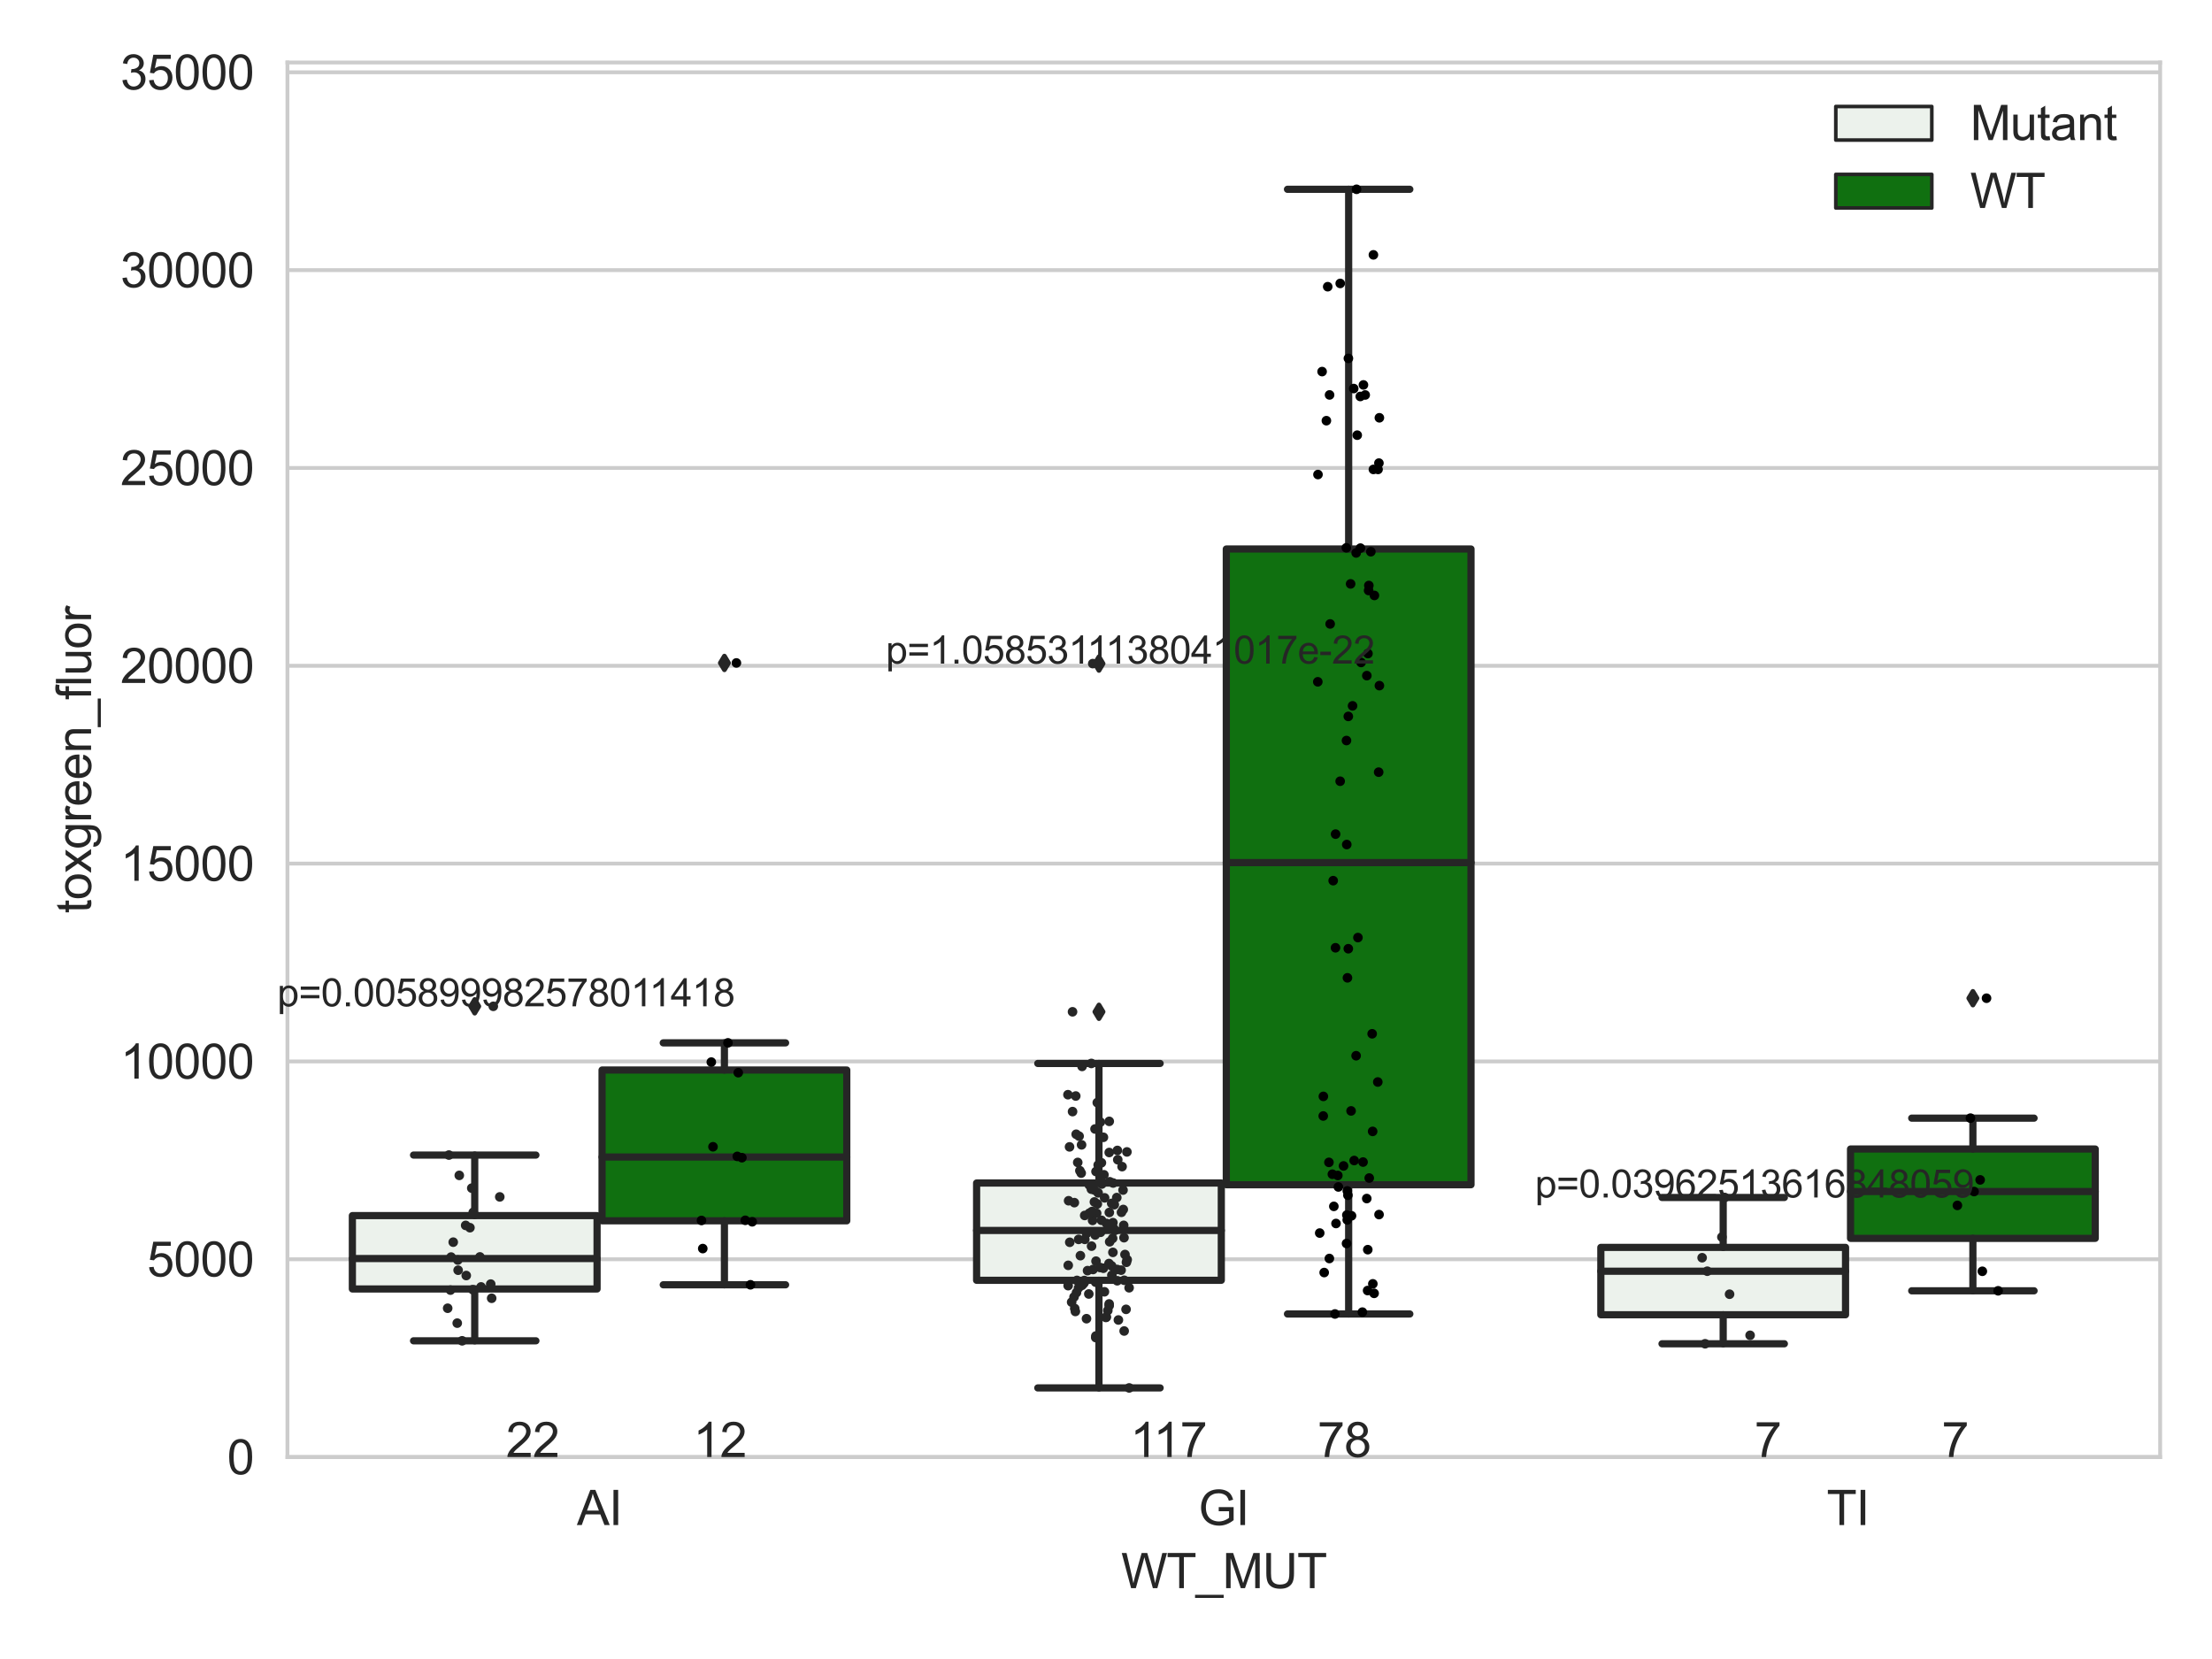 <?xml version="1.0" encoding="utf-8" standalone="no"?>
<!DOCTYPE svg PUBLIC "-//W3C//DTD SVG 1.1//EN"
  "http://www.w3.org/Graphics/SVG/1.1/DTD/svg11.dtd">
<svg xmlns:xlink="http://www.w3.org/1999/xlink" width="460.8pt" height="345.6pt" viewBox="0 0 460.8 345.6" xmlns="http://www.w3.org/2000/svg" version="1.1">
 <defs>
  <style type="text/css">*{stroke-linejoin: round; stroke-linecap: butt}</style>
 </defs>
 <g id="figure_1">
  <g id="patch_1">
   <path d="M 0 345.6 
L 460.8 345.6 
L 460.8 0 
L 0 0 
z
" style="fill: #ffffff"/>
  </g>
  <g id="axes_1">
   <g id="patch_2">
    <path d="M 59.881 303.539 
L 450 303.539 
L 450 13.023 
L 59.881 13.023 
z
" style="fill: #ffffff"/>
   </g>
   <g id="matplotlib.axis_1">
    <g id="xtick_1">
     <g id="text_1">
      <!-- AI -->
      <g style="fill: #262626" transform="translate(120.177 317.697)scale(0.1 -0.1)">
       <defs>
        <path id="ArialMT-41" d="M -9 0 
L 1750 4581 
L 2403 4581 
L 4278 0 
L 3588 0 
L 3053 1388 
L 1138 1388 
L 634 0 
L -9 0 
z
M 1313 1881 
L 2866 1881 
L 2388 3150 
Q 2169 3728 2063 4100 
Q 1975 3659 1816 3225 
L 1313 1881 
z
" transform="scale(0.016)"/>
        <path id="ArialMT-49" d="M 597 0 
L 597 4581 
L 1203 4581 
L 1203 0 
L 597 0 
z
" transform="scale(0.016)"/>
       </defs>
       <use xlink:href="#ArialMT-41"/>
       <use xlink:href="#ArialMT-49" x="66.699"/>
      </g>
     </g>
    </g>
    <g id="xtick_2">
     <g id="text_2">
      <!-- GI -->
      <g style="fill: #262626" transform="translate(249.662 317.697)scale(0.1 -0.1)">
       <defs>
        <path id="ArialMT-47" d="M 2638 1797 
L 2638 2334 
L 4578 2338 
L 4578 638 
Q 4131 281 3656 101 
Q 3181 -78 2681 -78 
Q 2006 -78 1454 211 
Q 903 500 622 1047 
Q 341 1594 341 2269 
Q 341 2938 620 3517 
Q 900 4097 1425 4378 
Q 1950 4659 2634 4659 
Q 3131 4659 3532 4498 
Q 3934 4338 4162 4050 
Q 4391 3763 4509 3300 
L 3963 3150 
Q 3859 3500 3706 3700 
Q 3553 3900 3268 4020 
Q 2984 4141 2638 4141 
Q 2222 4141 1919 4014 
Q 1616 3888 1430 3681 
Q 1244 3475 1141 3228 
Q 966 2803 966 2306 
Q 966 1694 1177 1281 
Q 1388 869 1791 669 
Q 2194 469 2647 469 
Q 3041 469 3416 620 
Q 3791 772 3984 944 
L 3984 1797 
L 2638 1797 
z
" transform="scale(0.016)"/>
       </defs>
       <use xlink:href="#ArialMT-47"/>
       <use xlink:href="#ArialMT-49" x="77.783"/>
      </g>
     </g>
    </g>
    <g id="xtick_3">
     <g id="text_3">
      <!-- TI -->
      <g style="fill: #262626" transform="translate(380.537 317.697)scale(0.1 -0.1)">
       <defs>
        <path id="ArialMT-54" d="M 1659 0 
L 1659 4041 
L 150 4041 
L 150 4581 
L 3781 4581 
L 3781 4041 
L 2266 4041 
L 2266 0 
L 1659 0 
z
" transform="scale(0.016)"/>
       </defs>
       <use xlink:href="#ArialMT-54"/>
       <use xlink:href="#ArialMT-49" x="61.084"/>
      </g>
     </g>
    </g>
    <g id="text_4">
     <!-- WT_MUT -->
     <g style="fill: #262626" transform="translate(233.557 330.842)scale(0.1 -0.1)">
      <defs>
       <path id="ArialMT-57" d="M 1294 0 
L 78 4581 
L 700 4581 
L 1397 1578 
Q 1509 1106 1591 641 
Q 1766 1375 1797 1488 
L 2669 4581 
L 3400 4581 
L 4056 2263 
Q 4303 1400 4413 641 
Q 4500 1075 4641 1638 
L 5359 4581 
L 5969 4581 
L 4713 0 
L 4128 0 
L 3163 3491 
Q 3041 3928 3019 4028 
Q 2947 3713 2884 3491 
L 1913 0 
L 1294 0 
z
" transform="scale(0.016)"/>
       <path id="ArialMT-5f" d="M -97 -1272 
L -97 -866 
L 3631 -866 
L 3631 -1272 
L -97 -1272 
z
" transform="scale(0.016)"/>
       <path id="ArialMT-4d" d="M 475 0 
L 475 4581 
L 1388 4581 
L 2472 1338 
Q 2622 884 2691 659 
Q 2769 909 2934 1394 
L 4031 4581 
L 4847 4581 
L 4847 0 
L 4263 0 
L 4263 3834 
L 2931 0 
L 2384 0 
L 1059 3900 
L 1059 0 
L 475 0 
z
" transform="scale(0.016)"/>
       <path id="ArialMT-55" d="M 3500 4581 
L 4106 4581 
L 4106 1934 
Q 4106 1244 3950 837 
Q 3794 431 3386 176 
Q 2978 -78 2316 -78 
Q 1672 -78 1262 144 
Q 853 366 678 786 
Q 503 1206 503 1934 
L 503 4581 
L 1109 4581 
L 1109 1938 
Q 1109 1341 1220 1058 
Q 1331 775 1601 622 
Q 1872 469 2263 469 
Q 2931 469 3215 772 
Q 3500 1075 3500 1938 
L 3500 4581 
z
" transform="scale(0.016)"/>
      </defs>
      <use xlink:href="#ArialMT-57"/>
      <use xlink:href="#ArialMT-54" x="94.385"/>
      <use xlink:href="#ArialMT-5f" x="155.469"/>
      <use xlink:href="#ArialMT-4d" x="211.084"/>
      <use xlink:href="#ArialMT-55" x="294.385"/>
      <use xlink:href="#ArialMT-54" x="366.602"/>
     </g>
    </g>
   </g>
   <g id="matplotlib.axis_2">
    <g id="ytick_1">
     <g id="line2d_1">
      <path d="M 59.881 303.539 
L 450 303.539 
" clip-path="url(#p1dd155e376)" style="fill: none; stroke: #cccccc; stroke-width: 0.8; stroke-linecap: round"/>
     </g>
     <g id="text_5">
      <!-- 0 -->
      <g style="fill: #262626" transform="translate(47.32 307.118)scale(0.1 -0.1)">
       <defs>
        <path id="ArialMT-30" d="M 266 2259 
Q 266 3072 433 3567 
Q 600 4063 929 4331 
Q 1259 4600 1759 4600 
Q 2128 4600 2406 4451 
Q 2684 4303 2865 4023 
Q 3047 3744 3150 3342 
Q 3253 2941 3253 2259 
Q 3253 1453 3087 958 
Q 2922 463 2592 192 
Q 2263 -78 1759 -78 
Q 1097 -78 719 397 
Q 266 969 266 2259 
z
M 844 2259 
Q 844 1131 1108 757 
Q 1372 384 1759 384 
Q 2147 384 2411 759 
Q 2675 1134 2675 2259 
Q 2675 3391 2411 3762 
Q 2147 4134 1753 4134 
Q 1366 4134 1134 3806 
Q 844 3388 844 2259 
z
" transform="scale(0.016)"/>
       </defs>
       <use xlink:href="#ArialMT-30"/>
      </g>
     </g>
    </g>
    <g id="ytick_2">
     <g id="line2d_2">
      <path d="M 59.881 262.328 
L 450 262.328 
" clip-path="url(#p1dd155e376)" style="fill: none; stroke: #cccccc; stroke-width: 0.8; stroke-linecap: round"/>
     </g>
     <g id="text_6">
      <!-- 5000 -->
      <g style="fill: #262626" transform="translate(30.637 265.906)scale(0.1 -0.1)">
       <defs>
        <path id="ArialMT-35" d="M 266 1200 
L 856 1250 
Q 922 819 1161 601 
Q 1400 384 1738 384 
Q 2144 384 2425 690 
Q 2706 997 2706 1503 
Q 2706 1984 2436 2262 
Q 2166 2541 1728 2541 
Q 1456 2541 1237 2417 
Q 1019 2294 894 2097 
L 366 2166 
L 809 4519 
L 3088 4519 
L 3088 3981 
L 1259 3981 
L 1013 2750 
Q 1425 3038 1878 3038 
Q 2478 3038 2890 2622 
Q 3303 2206 3303 1553 
Q 3303 931 2941 478 
Q 2500 -78 1738 -78 
Q 1113 -78 717 272 
Q 322 622 266 1200 
z
" transform="scale(0.016)"/>
       </defs>
       <use xlink:href="#ArialMT-35"/>
       <use xlink:href="#ArialMT-30" x="55.615"/>
       <use xlink:href="#ArialMT-30" x="111.23"/>
       <use xlink:href="#ArialMT-30" x="166.846"/>
      </g>
     </g>
    </g>
    <g id="ytick_3">
     <g id="line2d_3">
      <path d="M 59.881 221.116 
L 450 221.116 
" clip-path="url(#p1dd155e376)" style="fill: none; stroke: #cccccc; stroke-width: 0.8; stroke-linecap: round"/>
     </g>
     <g id="text_7">
      <!-- 10000 -->
      <g style="fill: #262626" transform="translate(25.077 224.695)scale(0.1 -0.1)">
       <defs>
        <path id="ArialMT-31" d="M 2384 0 
L 1822 0 
L 1822 3584 
Q 1619 3391 1289 3197 
Q 959 3003 697 2906 
L 697 3450 
Q 1169 3672 1522 3987 
Q 1875 4303 2022 4600 
L 2384 4600 
L 2384 0 
z
" transform="scale(0.016)"/>
       </defs>
       <use xlink:href="#ArialMT-31"/>
       <use xlink:href="#ArialMT-30" x="55.615"/>
       <use xlink:href="#ArialMT-30" x="111.23"/>
       <use xlink:href="#ArialMT-30" x="166.846"/>
       <use xlink:href="#ArialMT-30" x="222.461"/>
      </g>
     </g>
    </g>
    <g id="ytick_4">
     <g id="line2d_4">
      <path d="M 59.881 179.905 
L 450 179.905 
" clip-path="url(#p1dd155e376)" style="fill: none; stroke: #cccccc; stroke-width: 0.8; stroke-linecap: round"/>
     </g>
     <g id="text_8">
      <!-- 15000 -->
      <g style="fill: #262626" transform="translate(25.077 183.484)scale(0.1 -0.1)">
       <use xlink:href="#ArialMT-31"/>
       <use xlink:href="#ArialMT-35" x="55.615"/>
       <use xlink:href="#ArialMT-30" x="111.23"/>
       <use xlink:href="#ArialMT-30" x="166.846"/>
       <use xlink:href="#ArialMT-30" x="222.461"/>
      </g>
     </g>
    </g>
    <g id="ytick_5">
     <g id="line2d_5">
      <path d="M 59.881 138.694 
L 450 138.694 
" clip-path="url(#p1dd155e376)" style="fill: none; stroke: #cccccc; stroke-width: 0.8; stroke-linecap: round"/>
     </g>
     <g id="text_9">
      <!-- 20000 -->
      <g style="fill: #262626" transform="translate(25.077 142.273)scale(0.1 -0.1)">
       <defs>
        <path id="ArialMT-32" d="M 3222 541 
L 3222 0 
L 194 0 
Q 188 203 259 391 
Q 375 700 629 1000 
Q 884 1300 1366 1694 
Q 2113 2306 2375 2664 
Q 2638 3022 2638 3341 
Q 2638 3675 2398 3904 
Q 2159 4134 1775 4134 
Q 1369 4134 1125 3890 
Q 881 3647 878 3216 
L 300 3275 
Q 359 3922 746 4261 
Q 1134 4600 1788 4600 
Q 2447 4600 2831 4234 
Q 3216 3869 3216 3328 
Q 3216 3053 3103 2787 
Q 2991 2522 2730 2228 
Q 2469 1934 1863 1422 
Q 1356 997 1212 845 
Q 1069 694 975 541 
L 3222 541 
z
" transform="scale(0.016)"/>
       </defs>
       <use xlink:href="#ArialMT-32"/>
       <use xlink:href="#ArialMT-30" x="55.615"/>
       <use xlink:href="#ArialMT-30" x="111.23"/>
       <use xlink:href="#ArialMT-30" x="166.846"/>
       <use xlink:href="#ArialMT-30" x="222.461"/>
      </g>
     </g>
    </g>
    <g id="ytick_6">
     <g id="line2d_6">
      <path d="M 59.881 97.483 
L 450 97.483 
" clip-path="url(#p1dd155e376)" style="fill: none; stroke: #cccccc; stroke-width: 0.8; stroke-linecap: round"/>
     </g>
     <g id="text_10">
      <!-- 25000 -->
      <g style="fill: #262626" transform="translate(25.077 101.062)scale(0.1 -0.1)">
       <use xlink:href="#ArialMT-32"/>
       <use xlink:href="#ArialMT-35" x="55.615"/>
       <use xlink:href="#ArialMT-30" x="111.23"/>
       <use xlink:href="#ArialMT-30" x="166.846"/>
       <use xlink:href="#ArialMT-30" x="222.461"/>
      </g>
     </g>
    </g>
    <g id="ytick_7">
     <g id="line2d_7">
      <path d="M 59.881 56.272 
L 450 56.272 
" clip-path="url(#p1dd155e376)" style="fill: none; stroke: #cccccc; stroke-width: 0.8; stroke-linecap: round"/>
     </g>
     <g id="text_11">
      <!-- 30000 -->
      <g style="fill: #262626" transform="translate(25.077 59.851)scale(0.1 -0.1)">
       <defs>
        <path id="ArialMT-33" d="M 269 1209 
L 831 1284 
Q 928 806 1161 595 
Q 1394 384 1728 384 
Q 2125 384 2398 659 
Q 2672 934 2672 1341 
Q 2672 1728 2419 1979 
Q 2166 2231 1775 2231 
Q 1616 2231 1378 2169 
L 1441 2663 
Q 1497 2656 1531 2656 
Q 1891 2656 2178 2843 
Q 2466 3031 2466 3422 
Q 2466 3731 2256 3934 
Q 2047 4138 1716 4138 
Q 1388 4138 1169 3931 
Q 950 3725 888 3313 
L 325 3413 
Q 428 3978 793 4289 
Q 1159 4600 1703 4600 
Q 2078 4600 2393 4439 
Q 2709 4278 2876 4000 
Q 3044 3722 3044 3409 
Q 3044 3113 2884 2869 
Q 2725 2625 2413 2481 
Q 2819 2388 3044 2092 
Q 3269 1797 3269 1353 
Q 3269 753 2831 336 
Q 2394 -81 1725 -81 
Q 1122 -81 723 278 
Q 325 638 269 1209 
z
" transform="scale(0.016)"/>
       </defs>
       <use xlink:href="#ArialMT-33"/>
       <use xlink:href="#ArialMT-30" x="55.615"/>
       <use xlink:href="#ArialMT-30" x="111.23"/>
       <use xlink:href="#ArialMT-30" x="166.846"/>
       <use xlink:href="#ArialMT-30" x="222.461"/>
      </g>
     </g>
    </g>
    <g id="ytick_8">
     <g id="line2d_8">
      <path d="M 59.881 15.061 
L 450 15.061 
" clip-path="url(#p1dd155e376)" style="fill: none; stroke: #cccccc; stroke-width: 0.8; stroke-linecap: round"/>
     </g>
     <g id="text_12">
      <!-- 35000 -->
      <g style="fill: #262626" transform="translate(25.077 18.639)scale(0.1 -0.1)">
       <use xlink:href="#ArialMT-33"/>
       <use xlink:href="#ArialMT-35" x="55.615"/>
       <use xlink:href="#ArialMT-30" x="111.23"/>
       <use xlink:href="#ArialMT-30" x="166.846"/>
       <use xlink:href="#ArialMT-30" x="222.461"/>
      </g>
     </g>
    </g>
    <g id="text_13">
     <!-- toxgreen_fluor -->
     <g style="fill: #262626" transform="translate(18.972 190.243)rotate(-90)scale(0.1 -0.1)">
      <defs>
       <path id="ArialMT-74" d="M 1650 503 
L 1731 6 
Q 1494 -44 1306 -44 
Q 1000 -44 831 53 
Q 663 150 594 308 
Q 525 466 525 972 
L 525 2881 
L 113 2881 
L 113 3319 
L 525 3319 
L 525 4141 
L 1084 4478 
L 1084 3319 
L 1650 3319 
L 1650 2881 
L 1084 2881 
L 1084 941 
Q 1084 700 1114 631 
Q 1144 563 1211 522 
Q 1278 481 1403 481 
Q 1497 481 1650 503 
z
" transform="scale(0.016)"/>
       <path id="ArialMT-6f" d="M 213 1659 
Q 213 2581 725 3025 
Q 1153 3394 1769 3394 
Q 2453 3394 2887 2945 
Q 3322 2497 3322 1706 
Q 3322 1066 3130 698 
Q 2938 331 2570 128 
Q 2203 -75 1769 -75 
Q 1072 -75 642 372 
Q 213 819 213 1659 
z
M 791 1659 
Q 791 1022 1069 705 
Q 1347 388 1769 388 
Q 2188 388 2466 706 
Q 2744 1025 2744 1678 
Q 2744 2294 2464 2611 
Q 2184 2928 1769 2928 
Q 1347 2928 1069 2612 
Q 791 2297 791 1659 
z
" transform="scale(0.016)"/>
       <path id="ArialMT-78" d="M 47 0 
L 1259 1725 
L 138 3319 
L 841 3319 
L 1350 2541 
Q 1494 2319 1581 2169 
Q 1719 2375 1834 2534 
L 2394 3319 
L 3066 3319 
L 1919 1756 
L 3153 0 
L 2463 0 
L 1781 1031 
L 1600 1309 
L 728 0 
L 47 0 
z
" transform="scale(0.016)"/>
       <path id="ArialMT-67" d="M 319 -275 
L 866 -356 
Q 900 -609 1056 -725 
Q 1266 -881 1628 -881 
Q 2019 -881 2231 -725 
Q 2444 -569 2519 -288 
Q 2563 -116 2559 434 
Q 2191 0 1641 0 
Q 956 0 581 494 
Q 206 988 206 1678 
Q 206 2153 378 2554 
Q 550 2956 876 3175 
Q 1203 3394 1644 3394 
Q 2231 3394 2613 2919 
L 2613 3319 
L 3131 3319 
L 3131 450 
Q 3131 -325 2973 -648 
Q 2816 -972 2473 -1159 
Q 2131 -1347 1631 -1347 
Q 1038 -1347 672 -1080 
Q 306 -813 319 -275 
z
M 784 1719 
Q 784 1066 1043 766 
Q 1303 466 1694 466 
Q 2081 466 2343 764 
Q 2606 1063 2606 1700 
Q 2606 2309 2336 2618 
Q 2066 2928 1684 2928 
Q 1309 2928 1046 2623 
Q 784 2319 784 1719 
z
" transform="scale(0.016)"/>
       <path id="ArialMT-72" d="M 416 0 
L 416 3319 
L 922 3319 
L 922 2816 
Q 1116 3169 1280 3281 
Q 1444 3394 1641 3394 
Q 1925 3394 2219 3213 
L 2025 2691 
Q 1819 2813 1613 2813 
Q 1428 2813 1281 2702 
Q 1134 2591 1072 2394 
Q 978 2094 978 1738 
L 978 0 
L 416 0 
z
" transform="scale(0.016)"/>
       <path id="ArialMT-65" d="M 2694 1069 
L 3275 997 
Q 3138 488 2766 206 
Q 2394 -75 1816 -75 
Q 1088 -75 661 373 
Q 234 822 234 1631 
Q 234 2469 665 2931 
Q 1097 3394 1784 3394 
Q 2450 3394 2872 2941 
Q 3294 2488 3294 1666 
Q 3294 1616 3291 1516 
L 816 1516 
Q 847 969 1125 678 
Q 1403 388 1819 388 
Q 2128 388 2347 550 
Q 2566 713 2694 1069 
z
M 847 1978 
L 2700 1978 
Q 2663 2397 2488 2606 
Q 2219 2931 1791 2931 
Q 1403 2931 1139 2672 
Q 875 2413 847 1978 
z
" transform="scale(0.016)"/>
       <path id="ArialMT-6e" d="M 422 0 
L 422 3319 
L 928 3319 
L 928 2847 
Q 1294 3394 1984 3394 
Q 2284 3394 2536 3286 
Q 2788 3178 2913 3003 
Q 3038 2828 3088 2588 
Q 3119 2431 3119 2041 
L 3119 0 
L 2556 0 
L 2556 2019 
Q 2556 2363 2490 2533 
Q 2425 2703 2258 2804 
Q 2091 2906 1866 2906 
Q 1506 2906 1245 2678 
Q 984 2450 984 1813 
L 984 0 
L 422 0 
z
" transform="scale(0.016)"/>
       <path id="ArialMT-66" d="M 556 0 
L 556 2881 
L 59 2881 
L 59 3319 
L 556 3319 
L 556 3672 
Q 556 4006 616 4169 
Q 697 4388 901 4523 
Q 1106 4659 1475 4659 
Q 1713 4659 2000 4603 
L 1916 4113 
Q 1741 4144 1584 4144 
Q 1328 4144 1222 4034 
Q 1116 3925 1116 3625 
L 1116 3319 
L 1763 3319 
L 1763 2881 
L 1116 2881 
L 1116 0 
L 556 0 
z
" transform="scale(0.016)"/>
       <path id="ArialMT-6c" d="M 409 0 
L 409 4581 
L 972 4581 
L 972 0 
L 409 0 
z
" transform="scale(0.016)"/>
       <path id="ArialMT-75" d="M 2597 0 
L 2597 488 
Q 2209 -75 1544 -75 
Q 1250 -75 995 37 
Q 741 150 617 320 
Q 494 491 444 738 
Q 409 903 409 1263 
L 409 3319 
L 972 3319 
L 972 1478 
Q 972 1038 1006 884 
Q 1059 663 1231 536 
Q 1403 409 1656 409 
Q 1909 409 2131 539 
Q 2353 669 2445 892 
Q 2538 1116 2538 1541 
L 2538 3319 
L 3100 3319 
L 3100 0 
L 2597 0 
z
" transform="scale(0.016)"/>
      </defs>
      <use xlink:href="#ArialMT-74"/>
      <use xlink:href="#ArialMT-6f" x="27.783"/>
      <use xlink:href="#ArialMT-78" x="83.398"/>
      <use xlink:href="#ArialMT-67" x="133.398"/>
      <use xlink:href="#ArialMT-72" x="189.014"/>
      <use xlink:href="#ArialMT-65" x="222.314"/>
      <use xlink:href="#ArialMT-65" x="277.93"/>
      <use xlink:href="#ArialMT-6e" x="333.545"/>
      <use xlink:href="#ArialMT-5f" x="389.16"/>
      <use xlink:href="#ArialMT-66" x="444.775"/>
      <use xlink:href="#ArialMT-6c" x="472.559"/>
      <use xlink:href="#ArialMT-75" x="494.775"/>
      <use xlink:href="#ArialMT-6f" x="550.391"/>
      <use xlink:href="#ArialMT-72" x="606.006"/>
     </g>
    </g>
   </g>
   <g id="patch_3">
    <path d="M 73.405 268.513 
L 124.381 268.513 
L 124.381 253.234 
L 73.405 253.234 
L 73.405 268.513 
z
" clip-path="url(#p1dd155e376)" style="fill: #ecf2ec; stroke: #262626; stroke-width: 1.5; stroke-linejoin: miter"/>
   </g>
   <g id="patch_4">
    <path d="M 125.421 254.316 
L 176.397 254.316 
L 176.397 222.908 
L 125.421 222.908 
L 125.421 254.316 
z
" clip-path="url(#p1dd155e376)" style="fill: #107010; stroke: #262626; stroke-width: 1.5; stroke-linejoin: miter"/>
   </g>
   <g id="patch_5">
    <path d="M 203.445 266.707 
L 254.42 266.707 
L 254.42 246.442 
L 203.445 246.442 
L 203.445 266.707 
z
" clip-path="url(#p1dd155e376)" style="fill: #ecf2ec; stroke: #262626; stroke-width: 1.5; stroke-linejoin: miter"/>
   </g>
   <g id="patch_6">
    <path d="M 255.461 246.8 
L 306.436 246.8 
L 306.436 114.37 
L 255.461 114.37 
L 255.461 246.8 
z
" clip-path="url(#p1dd155e376)" style="fill: #107010; stroke: #262626; stroke-width: 1.5; stroke-linejoin: miter"/>
   </g>
   <g id="patch_7">
    <path d="M 333.485 273.888 
L 384.46 273.888 
L 384.46 259.856 
L 333.485 259.856 
L 333.485 273.888 
z
" clip-path="url(#p1dd155e376)" style="fill: #ecf2ec; stroke: #262626; stroke-width: 1.5; stroke-linejoin: miter"/>
   </g>
   <g id="patch_8">
    <path d="M 385.5 257.969 
L 436.476 257.969 
L 436.476 239.361 
L 385.5 239.361 
L 385.5 257.969 
z
" clip-path="url(#p1dd155e376)" style="fill: #107010; stroke: #262626; stroke-width: 1.5; stroke-linejoin: miter"/>
   </g>
   <g id="patch_9">
    <path d="M 124.901 303.539 
L 124.901 303.539 
L 124.901 303.539 
L 124.901 303.539 
z
" clip-path="url(#p1dd155e376)" style="fill: #ecf2ec; stroke: #262626; stroke-width: 0.75; stroke-linejoin: miter"/>
   </g>
   <g id="patch_10">
    <path d="M 124.901 303.539 
L 124.901 303.539 
L 124.901 303.539 
L 124.901 303.539 
z
" clip-path="url(#p1dd155e376)" style="fill: #107010; stroke: #262626; stroke-width: 0.75; stroke-linejoin: miter"/>
   </g>
   <g id="PathCollection_1"/>
   <g id="PathCollection_2"/>
   <g id="line2d_9">
    <path d="M 98.893 268.513 
L 98.893 279.314 
" clip-path="url(#p1dd155e376)" style="fill: none; stroke: #262626; stroke-width: 1.5; stroke-linecap: round"/>
   </g>
   <g id="line2d_10">
    <path d="M 98.893 253.234 
L 98.893 240.621 
" clip-path="url(#p1dd155e376)" style="fill: none; stroke: #262626; stroke-width: 1.5; stroke-linecap: round"/>
   </g>
   <g id="line2d_11">
    <path d="M 86.149 279.314 
L 111.637 279.314 
" clip-path="url(#p1dd155e376)" style="fill: none; stroke: #262626; stroke-width: 1.5; stroke-linecap: round"/>
   </g>
   <g id="line2d_12">
    <path d="M 86.149 240.621 
L 111.637 240.621 
" clip-path="url(#p1dd155e376)" style="fill: none; stroke: #262626; stroke-width: 1.5; stroke-linecap: round"/>
   </g>
   <g id="line2d_13">
    <defs>
     <path id="m33a8f91e8e" d="M -0 1.414 
L 0.849 0 
L 0 -1.414 
L -0.849 -0 
z
" style="stroke: #262626; stroke-linejoin: miter"/>
    </defs>
    <g clip-path="url(#p1dd155e376)">
     <use xlink:href="#m33a8f91e8e" x="98.893" y="209.634" style="fill: #262626; stroke: #262626; stroke-linejoin: miter"/>
    </g>
   </g>
   <g id="line2d_14">
    <path d="M 150.909 254.316 
L 150.909 267.644 
" clip-path="url(#p1dd155e376)" style="fill: none; stroke: #262626; stroke-width: 1.5; stroke-linecap: round"/>
   </g>
   <g id="line2d_15">
    <path d="M 150.909 222.908 
L 150.909 217.246 
" clip-path="url(#p1dd155e376)" style="fill: none; stroke: #262626; stroke-width: 1.5; stroke-linecap: round"/>
   </g>
   <g id="line2d_16">
    <path d="M 138.165 267.644 
L 163.653 267.644 
" clip-path="url(#p1dd155e376)" style="fill: none; stroke: #262626; stroke-width: 1.5; stroke-linecap: round"/>
   </g>
   <g id="line2d_17">
    <path d="M 138.165 217.246 
L 163.653 217.246 
" clip-path="url(#p1dd155e376)" style="fill: none; stroke: #262626; stroke-width: 1.5; stroke-linecap: round"/>
   </g>
   <g id="line2d_18">
    <g clip-path="url(#p1dd155e376)">
     <use xlink:href="#m33a8f91e8e" x="150.909" y="138.104" style="fill: #262626; stroke: #262626; stroke-linejoin: miter"/>
    </g>
   </g>
   <g id="line2d_19">
    <path d="M 228.933 266.707 
L 228.933 289.129 
" clip-path="url(#p1dd155e376)" style="fill: none; stroke: #262626; stroke-width: 1.5; stroke-linecap: round"/>
   </g>
   <g id="line2d_20">
    <path d="M 228.933 246.442 
L 228.933 221.537 
" clip-path="url(#p1dd155e376)" style="fill: none; stroke: #262626; stroke-width: 1.5; stroke-linecap: round"/>
   </g>
   <g id="line2d_21">
    <path d="M 216.189 289.129 
L 241.677 289.129 
" clip-path="url(#p1dd155e376)" style="fill: none; stroke: #262626; stroke-width: 1.5; stroke-linecap: round"/>
   </g>
   <g id="line2d_22">
    <path d="M 216.189 221.537 
L 241.677 221.537 
" clip-path="url(#p1dd155e376)" style="fill: none; stroke: #262626; stroke-width: 1.5; stroke-linecap: round"/>
   </g>
   <g id="line2d_23">
    <g clip-path="url(#p1dd155e376)">
     <use xlink:href="#m33a8f91e8e" x="228.933" y="210.775" style="fill: #262626; stroke: #262626; stroke-linejoin: miter"/>
     <use xlink:href="#m33a8f91e8e" x="228.933" y="138.24" style="fill: #262626; stroke: #262626; stroke-linejoin: miter"/>
    </g>
   </g>
   <g id="line2d_24">
    <path d="M 280.949 246.8 
L 280.949 273.724 
" clip-path="url(#p1dd155e376)" style="fill: none; stroke: #262626; stroke-width: 1.5; stroke-linecap: round"/>
   </g>
   <g id="line2d_25">
    <path d="M 280.949 114.37 
L 280.949 39.434 
" clip-path="url(#p1dd155e376)" style="fill: none; stroke: #262626; stroke-width: 1.5; stroke-linecap: round"/>
   </g>
   <g id="line2d_26">
    <path d="M 268.205 273.724 
L 293.692 273.724 
" clip-path="url(#p1dd155e376)" style="fill: none; stroke: #262626; stroke-width: 1.5; stroke-linecap: round"/>
   </g>
   <g id="line2d_27">
    <path d="M 268.205 39.434 
L 293.692 39.434 
" clip-path="url(#p1dd155e376)" style="fill: none; stroke: #262626; stroke-width: 1.5; stroke-linecap: round"/>
   </g>
   <g id="line2d_28"/>
   <g id="line2d_29">
    <path d="M 358.972 273.888 
L 358.972 279.932 
" clip-path="url(#p1dd155e376)" style="fill: none; stroke: #262626; stroke-width: 1.5; stroke-linecap: round"/>
   </g>
   <g id="line2d_30">
    <path d="M 358.972 259.856 
L 358.972 249.457 
" clip-path="url(#p1dd155e376)" style="fill: none; stroke: #262626; stroke-width: 1.5; stroke-linecap: round"/>
   </g>
   <g id="line2d_31">
    <path d="M 346.228 279.932 
L 371.716 279.932 
" clip-path="url(#p1dd155e376)" style="fill: none; stroke: #262626; stroke-width: 1.5; stroke-linecap: round"/>
   </g>
   <g id="line2d_32">
    <path d="M 346.228 249.457 
L 371.716 249.457 
" clip-path="url(#p1dd155e376)" style="fill: none; stroke: #262626; stroke-width: 1.5; stroke-linecap: round"/>
   </g>
   <g id="line2d_33"/>
   <g id="line2d_34">
    <path d="M 410.988 257.969 
L 410.988 268.898 
" clip-path="url(#p1dd155e376)" style="fill: none; stroke: #262626; stroke-width: 1.5; stroke-linecap: round"/>
   </g>
   <g id="line2d_35">
    <path d="M 410.988 239.361 
L 410.988 232.93 
" clip-path="url(#p1dd155e376)" style="fill: none; stroke: #262626; stroke-width: 1.5; stroke-linecap: round"/>
   </g>
   <g id="line2d_36">
    <path d="M 398.244 268.898 
L 423.732 268.898 
" clip-path="url(#p1dd155e376)" style="fill: none; stroke: #262626; stroke-width: 1.5; stroke-linecap: round"/>
   </g>
   <g id="line2d_37">
    <path d="M 398.244 232.93 
L 423.732 232.93 
" clip-path="url(#p1dd155e376)" style="fill: none; stroke: #262626; stroke-width: 1.5; stroke-linecap: round"/>
   </g>
   <g id="line2d_38">
    <g clip-path="url(#p1dd155e376)">
     <use xlink:href="#m33a8f91e8e" x="410.988" y="207.946" style="fill: #262626; stroke: #262626; stroke-linejoin: miter"/>
    </g>
   </g>
   <g id="line2d_39">
    <path d="M 73.405 262.179 
L 124.381 262.179 
" clip-path="url(#p1dd155e376)" style="fill: none; stroke: #262626; stroke-width: 1.5; stroke-linecap: round"/>
   </g>
   <g id="line2d_40">
    <path d="M 125.421 241.033 
L 176.397 241.033 
" clip-path="url(#p1dd155e376)" style="fill: none; stroke: #262626; stroke-width: 1.5; stroke-linecap: round"/>
   </g>
   <g id="line2d_41">
    <path d="M 203.445 256.33 
L 254.42 256.33 
" clip-path="url(#p1dd155e376)" style="fill: none; stroke: #262626; stroke-width: 1.5; stroke-linecap: round"/>
   </g>
   <g id="line2d_42">
    <path d="M 255.461 179.694 
L 306.436 179.694 
" clip-path="url(#p1dd155e376)" style="fill: none; stroke: #262626; stroke-width: 1.5; stroke-linecap: round"/>
   </g>
   <g id="line2d_43">
    <path d="M 333.485 264.816 
L 384.46 264.816 
" clip-path="url(#p1dd155e376)" style="fill: none; stroke: #262626; stroke-width: 1.5; stroke-linecap: round"/>
   </g>
   <g id="line2d_44">
    <path d="M 385.5 248.221 
L 436.476 248.221 
" clip-path="url(#p1dd155e376)" style="fill: none; stroke: #262626; stroke-width: 1.5; stroke-linecap: round"/>
   </g>
   <g id="patch_11">
    <path d="M 59.881 303.539 
L 59.881 13.023 
" style="fill: none; stroke: #cccccc; stroke-width: 0.8; stroke-linejoin: miter; stroke-linecap: square"/>
   </g>
   <g id="patch_12">
    <path d="M 450 303.539 
L 450 13.023 
" style="fill: none; stroke: #cccccc; stroke-width: 0.8; stroke-linejoin: miter; stroke-linecap: square"/>
   </g>
   <g id="patch_13">
    <path d="M 59.881 303.539 
L 450 303.539 
" style="fill: none; stroke: #cccccc; stroke-width: 0.8; stroke-linejoin: miter; stroke-linecap: square"/>
   </g>
   <g id="patch_14">
    <path d="M 59.881 13.023 
L 450 13.023 
" style="fill: none; stroke: #cccccc; stroke-width: 0.8; stroke-linejoin: miter; stroke-linecap: square"/>
   </g>
   <g id="PathCollection_3">
    <defs>
     <path id="C0_0_b2519e2fce" d="M 0 1 
C 0.265 1 0.52 0.895 0.707 0.707 
C 0.895 0.52 1 0.265 1 -0 
C 1 -0.265 0.895 -0.52 0.707 -0.707 
C 0.52 -0.895 0.265 -1 0 -1 
C -0.265 -1 -0.52 -0.895 -0.707 -0.707 
C -0.895 -0.52 -1 -0.265 -1 0 
C -1 0.265 -0.895 0.52 -0.707 0.707 
C -0.52 0.895 -0.265 1 0 1 
z
"/>
    </defs>
    <g clip-path="url(#p1dd155e376)">
     <use xlink:href="#C0_0_b2519e2fce" x="96.266" y="279.314" style="fill: #262626"/>
    </g>
    <g clip-path="url(#p1dd155e376)">
     <use xlink:href="#C0_0_b2519e2fce" x="98.484" y="268.654" style="fill: #262626"/>
    </g>
    <g clip-path="url(#p1dd155e376)">
     <use xlink:href="#C0_0_b2519e2fce" x="104.112" y="249.335" style="fill: #262626"/>
    </g>
    <g clip-path="url(#p1dd155e376)">
     <use xlink:href="#C0_0_b2519e2fce" x="102.763" y="209.634" style="fill: #262626"/>
    </g>
    <g clip-path="url(#p1dd155e376)">
     <use xlink:href="#C0_0_b2519e2fce" x="98.585" y="252.555" style="fill: #262626"/>
    </g>
    <g clip-path="url(#p1dd155e376)">
     <use xlink:href="#C0_0_b2519e2fce" x="102.423" y="270.452" style="fill: #262626"/>
    </g>
    <g clip-path="url(#p1dd155e376)">
     <use xlink:href="#C0_0_b2519e2fce" x="97.898" y="255.751" style="fill: #262626"/>
    </g>
    <g clip-path="url(#p1dd155e376)">
     <use xlink:href="#C0_0_b2519e2fce" x="98.281" y="247.512" style="fill: #262626"/>
    </g>
    <g clip-path="url(#p1dd155e376)">
     <use xlink:href="#C0_0_b2519e2fce" x="99.976" y="261.838" style="fill: #262626"/>
    </g>
    <g clip-path="url(#p1dd155e376)">
     <use xlink:href="#C0_0_b2519e2fce" x="95.251" y="275.633" style="fill: #262626"/>
    </g>
    <g clip-path="url(#p1dd155e376)">
     <use xlink:href="#C0_0_b2519e2fce" x="95.438" y="264.608" style="fill: #262626"/>
    </g>
    <g clip-path="url(#p1dd155e376)">
     <use xlink:href="#C0_0_b2519e2fce" x="100.217" y="268.089" style="fill: #262626"/>
    </g>
    <g clip-path="url(#p1dd155e376)">
     <use xlink:href="#C0_0_b2519e2fce" x="95.372" y="262.488" style="fill: #262626"/>
    </g>
    <g clip-path="url(#p1dd155e376)">
     <use xlink:href="#C0_0_b2519e2fce" x="97.008" y="255.272" style="fill: #262626"/>
    </g>
    <g clip-path="url(#p1dd155e376)">
     <use xlink:href="#C0_0_b2519e2fce" x="97.128" y="265.716" style="fill: #262626"/>
    </g>
    <g clip-path="url(#p1dd155e376)">
     <use xlink:href="#C0_0_b2519e2fce" x="93.258" y="272.529" style="fill: #262626"/>
    </g>
    <g clip-path="url(#p1dd155e376)">
     <use xlink:href="#C0_0_b2519e2fce" x="95.678" y="244.854" style="fill: #262626"/>
    </g>
    <g clip-path="url(#p1dd155e376)">
     <use xlink:href="#C0_0_b2519e2fce" x="94.417" y="258.765" style="fill: #262626"/>
    </g>
    <g clip-path="url(#p1dd155e376)">
     <use xlink:href="#C0_0_b2519e2fce" x="102.228" y="267.5" style="fill: #262626"/>
    </g>
    <g clip-path="url(#p1dd155e376)">
     <use xlink:href="#C0_0_b2519e2fce" x="93.516" y="240.621" style="fill: #262626"/>
    </g>
    <g clip-path="url(#p1dd155e376)">
     <use xlink:href="#C0_0_b2519e2fce" x="93.839" y="268.754" style="fill: #262626"/>
    </g>
    <g clip-path="url(#p1dd155e376)">
     <use xlink:href="#C0_0_b2519e2fce" x="93.971" y="261.87" style="fill: #262626"/>
    </g>
   </g>
   <g id="PathCollection_4">
    <defs>
     <path id="C1_0_4180b40a7c" d="M 0 1 
C 0.265 1 0.52 0.895 0.707 0.707 
C 0.895 0.52 1 0.265 1 -0 
C 1 -0.265 0.895 -0.52 0.707 -0.707 
C 0.52 -0.895 0.265 -1 0 -1 
C -0.265 -1 -0.52 -0.895 -0.707 -0.707 
C -0.895 -0.52 -1 -0.265 -1 0 
C -1 0.265 -0.895 0.52 -0.707 0.707 
C -0.52 0.895 -0.265 1 0 1 
z
"/>
    </defs>
    <g clip-path="url(#p1dd155e376)">
     <use xlink:href="#C1_0_4180b40a7c" x="156.701" y="254.521"/>
    </g>
    <g clip-path="url(#p1dd155e376)">
     <use xlink:href="#C1_0_4180b40a7c" x="156.334" y="267.644"/>
    </g>
    <g clip-path="url(#p1dd155e376)">
     <use xlink:href="#C1_0_4180b40a7c" x="154.55" y="241.169"/>
    </g>
    <g clip-path="url(#p1dd155e376)">
     <use xlink:href="#C1_0_4180b40a7c" x="153.591" y="240.897"/>
    </g>
    <g clip-path="url(#p1dd155e376)">
     <use xlink:href="#C1_0_4180b40a7c" x="153.791" y="223.459"/>
    </g>
    <g clip-path="url(#p1dd155e376)">
     <use xlink:href="#C1_0_4180b40a7c" x="148.179" y="221.254"/>
    </g>
    <g clip-path="url(#p1dd155e376)">
     <use xlink:href="#C1_0_4180b40a7c" x="155.258" y="254.214"/>
    </g>
    <g clip-path="url(#p1dd155e376)">
     <use xlink:href="#C1_0_4180b40a7c" x="151.649" y="217.246"/>
    </g>
    <g clip-path="url(#p1dd155e376)">
     <use xlink:href="#C1_0_4180b40a7c" x="146.131" y="254.248"/>
    </g>
    <g clip-path="url(#p1dd155e376)">
     <use xlink:href="#C1_0_4180b40a7c" x="153.405" y="138.104"/>
    </g>
    <g clip-path="url(#p1dd155e376)">
     <use xlink:href="#C1_0_4180b40a7c" x="146.399" y="260.1"/>
    </g>
    <g clip-path="url(#p1dd155e376)">
     <use xlink:href="#C1_0_4180b40a7c" x="148.531" y="238.895"/>
    </g>
   </g>
   <g id="PathCollection_5">
    <defs>
     <path id="C2_0_b77038b630" d="M 0 1 
C 0.265 1 0.52 0.895 0.707 0.707 
C 0.895 0.52 1 0.265 1 -0 
C 1 -0.265 0.895 -0.52 0.707 -0.707 
C 0.52 -0.895 0.265 -1 0 -1 
C -0.265 -1 -0.52 -0.895 -0.707 -0.707 
C -0.895 -0.52 -1 -0.265 -1 0 
C -1 0.265 -0.895 0.52 -0.707 0.707 
C -0.52 0.895 -0.265 1 0 1 
z
"/>
    </defs>
    <g clip-path="url(#p1dd155e376)">
     <use xlink:href="#C2_0_b77038b630" x="224.099" y="228.32" style="fill: #262626"/>
    </g>
    <g clip-path="url(#p1dd155e376)">
     <use xlink:href="#C2_0_b77038b630" x="224.255" y="269.27" style="fill: #262626"/>
    </g>
    <g clip-path="url(#p1dd155e376)">
     <use xlink:href="#C2_0_b77038b630" x="229.856" y="264.194" style="fill: #262626"/>
    </g>
    <g clip-path="url(#p1dd155e376)">
     <use xlink:href="#C2_0_b77038b630" x="228.453" y="252.749" style="fill: #262626"/>
    </g>
    <g clip-path="url(#p1dd155e376)">
     <use xlink:href="#C2_0_b77038b630" x="227.7" y="264.458" style="fill: #262626"/>
    </g>
    <g clip-path="url(#p1dd155e376)">
     <use xlink:href="#C2_0_b77038b630" x="234.203" y="266.707" style="fill: #262626"/>
    </g>
    <g clip-path="url(#p1dd155e376)">
     <use xlink:href="#C2_0_b77038b630" x="230.112" y="249.537" style="fill: #262626"/>
    </g>
    <g clip-path="url(#p1dd155e376)">
     <use xlink:href="#C2_0_b77038b630" x="228.448" y="256.84" style="fill: #262626"/>
    </g>
    <g clip-path="url(#p1dd155e376)">
     <use xlink:href="#C2_0_b77038b630" x="233.95" y="247.912" style="fill: #262626"/>
    </g>
    <g clip-path="url(#p1dd155e376)">
     <use xlink:href="#C2_0_b77038b630" x="227.605" y="254.235" style="fill: #262626"/>
    </g>
    <g clip-path="url(#p1dd155e376)">
     <use xlink:href="#C2_0_b77038b630" x="231.077" y="233.598" style="fill: #262626"/>
    </g>
    <g clip-path="url(#p1dd155e376)">
     <use xlink:href="#C2_0_b77038b630" x="227.514" y="252.376" style="fill: #262626"/>
    </g>
    <g clip-path="url(#p1dd155e376)">
     <use xlink:href="#C2_0_b77038b630" x="225.882" y="266.755" style="fill: #262626"/>
    </g>
    <g clip-path="url(#p1dd155e376)">
     <use xlink:href="#C2_0_b77038b630" x="232.127" y="250.956" style="fill: #262626"/>
    </g>
    <g clip-path="url(#p1dd155e376)">
     <use xlink:href="#C2_0_b77038b630" x="223.888" y="272.586" style="fill: #262626"/>
    </g>
    <g clip-path="url(#p1dd155e376)">
     <use xlink:href="#C2_0_b77038b630" x="231.585" y="250.685" style="fill: #262626"/>
    </g>
    <g clip-path="url(#p1dd155e376)">
     <use xlink:href="#C2_0_b77038b630" x="225.962" y="253.203" style="fill: #262626"/>
    </g>
    <g clip-path="url(#p1dd155e376)">
     <use xlink:href="#C2_0_b77038b630" x="234.084" y="255.264" style="fill: #262626"/>
    </g>
    <g clip-path="url(#p1dd155e376)">
     <use xlink:href="#C2_0_b77038b630" x="234.579" y="272.76" style="fill: #262626"/>
    </g>
    <g clip-path="url(#p1dd155e376)">
     <use xlink:href="#C2_0_b77038b630" x="234.183" y="277.271" style="fill: #262626"/>
    </g>
    <g clip-path="url(#p1dd155e376)">
     <use xlink:href="#C2_0_b77038b630" x="223.743" y="270.182" style="fill: #262626"/>
    </g>
    <g clip-path="url(#p1dd155e376)">
     <use xlink:href="#C2_0_b77038b630" x="229.266" y="256.708" style="fill: #262626"/>
    </g>
    <g clip-path="url(#p1dd155e376)">
     <use xlink:href="#C2_0_b77038b630" x="231.985" y="255.895" style="fill: #262626"/>
    </g>
    <g clip-path="url(#p1dd155e376)">
     <use xlink:href="#C2_0_b77038b630" x="227.352" y="221.537" style="fill: #262626"/>
    </g>
    <g clip-path="url(#p1dd155e376)">
     <use xlink:href="#C2_0_b77038b630" x="230.074" y="269.102" style="fill: #262626"/>
    </g>
    <g clip-path="url(#p1dd155e376)">
     <use xlink:href="#C2_0_b77038b630" x="228.264" y="278.641" style="fill: #262626"/>
    </g>
    <g clip-path="url(#p1dd155e376)">
     <use xlink:href="#C2_0_b77038b630" x="227.983" y="250.386" style="fill: #262626"/>
    </g>
    <g clip-path="url(#p1dd155e376)">
     <use xlink:href="#C2_0_b77038b630" x="224.347" y="266.732" style="fill: #262626"/>
    </g>
    <g clip-path="url(#p1dd155e376)">
     <use xlink:href="#C2_0_b77038b630" x="234.656" y="262.957" style="fill: #262626"/>
    </g>
    <g clip-path="url(#p1dd155e376)">
     <use xlink:href="#C2_0_b77038b630" x="227.393" y="259.597" style="fill: #262626"/>
    </g>
    <g clip-path="url(#p1dd155e376)">
     <use xlink:href="#C2_0_b77038b630" x="234.358" y="261.337" style="fill: #262626"/>
    </g>
    <g clip-path="url(#p1dd155e376)">
     <use xlink:href="#C2_0_b77038b630" x="231.182" y="246.185" style="fill: #262626"/>
    </g>
    <g clip-path="url(#p1dd155e376)">
     <use xlink:href="#C2_0_b77038b630" x="232.648" y="249.476" style="fill: #262626"/>
    </g>
    <g clip-path="url(#p1dd155e376)">
     <use xlink:href="#C2_0_b77038b630" x="228.772" y="242.69" style="fill: #262626"/>
    </g>
    <g clip-path="url(#p1dd155e376)">
     <use xlink:href="#C2_0_b77038b630" x="231.837" y="260.893" style="fill: #262626"/>
    </g>
    <g clip-path="url(#p1dd155e376)">
     <use xlink:href="#C2_0_b77038b630" x="231.78" y="257.979" style="fill: #262626"/>
    </g>
    <g clip-path="url(#p1dd155e376)">
     <use xlink:href="#C2_0_b77038b630" x="231.621" y="265.653" style="fill: #262626"/>
    </g>
    <g clip-path="url(#p1dd155e376)">
     <use xlink:href="#C2_0_b77038b630" x="223.809" y="250.532" style="fill: #262626"/>
    </g>
    <g clip-path="url(#p1dd155e376)">
     <use xlink:href="#C2_0_b77038b630" x="229.52" y="246.659" style="fill: #262626"/>
    </g>
    <g clip-path="url(#p1dd155e376)">
     <use xlink:href="#C2_0_b77038b630" x="231.073" y="240.087" style="fill: #262626"/>
    </g>
    <g clip-path="url(#p1dd155e376)">
     <use xlink:href="#C2_0_b77038b630" x="225.751" y="267.368" style="fill: #262626"/>
    </g>
    <g clip-path="url(#p1dd155e376)">
     <use xlink:href="#C2_0_b77038b630" x="231.571" y="263.709" style="fill: #262626"/>
    </g>
    <g clip-path="url(#p1dd155e376)">
     <use xlink:href="#C2_0_b77038b630" x="228.764" y="248.495" style="fill: #262626"/>
    </g>
    <g clip-path="url(#p1dd155e376)">
     <use xlink:href="#C2_0_b77038b630" x="230.477" y="274.359" style="fill: #262626"/>
    </g>
    <g clip-path="url(#p1dd155e376)">
     <use xlink:href="#C2_0_b77038b630" x="234.153" y="257.835" style="fill: #262626"/>
    </g>
    <g clip-path="url(#p1dd155e376)">
     <use xlink:href="#C2_0_b77038b630" x="226.819" y="269.56" style="fill: #262626"/>
    </g>
    <g clip-path="url(#p1dd155e376)">
     <use xlink:href="#C2_0_b77038b630" x="228.291" y="278.312" style="fill: #262626"/>
    </g>
    <g clip-path="url(#p1dd155e376)">
     <use xlink:href="#C2_0_b77038b630" x="232.851" y="241.594" style="fill: #262626"/>
    </g>
    <g clip-path="url(#p1dd155e376)">
     <use xlink:href="#C2_0_b77038b630" x="228.598" y="250.81" style="fill: #262626"/>
    </g>
    <g clip-path="url(#p1dd155e376)">
     <use xlink:href="#C2_0_b77038b630" x="224.798" y="236.686" style="fill: #262626"/>
    </g>
    <g clip-path="url(#p1dd155e376)">
     <use xlink:href="#C2_0_b77038b630" x="222.516" y="267.825" style="fill: #262626"/>
    </g>
    <g clip-path="url(#p1dd155e376)">
     <use xlink:href="#C2_0_b77038b630" x="229.158" y="264.042" style="fill: #262626"/>
    </g>
    <g clip-path="url(#p1dd155e376)">
     <use xlink:href="#C2_0_b77038b630" x="228.583" y="229.693" style="fill: #262626"/>
    </g>
    <g clip-path="url(#p1dd155e376)">
     <use xlink:href="#C2_0_b77038b630" x="232.721" y="264.454" style="fill: #262626"/>
    </g>
    <g clip-path="url(#p1dd155e376)">
     <use xlink:href="#C2_0_b77038b630" x="231.025" y="263.217" style="fill: #262626"/>
    </g>
    <g clip-path="url(#p1dd155e376)">
     <use xlink:href="#C2_0_b77038b630" x="230.778" y="273.008" style="fill: #262626"/>
    </g>
    <g clip-path="url(#p1dd155e376)">
     <use xlink:href="#C2_0_b77038b630" x="224.022" y="273.201" style="fill: #262626"/>
    </g>
    <g clip-path="url(#p1dd155e376)">
     <use xlink:href="#C2_0_b77038b630" x="231.843" y="254.699" style="fill: #262626"/>
    </g>
    <g clip-path="url(#p1dd155e376)">
     <use xlink:href="#C2_0_b77038b630" x="229.222" y="233.753" style="fill: #262626"/>
    </g>
    <g clip-path="url(#p1dd155e376)">
     <use xlink:href="#C2_0_b77038b630" x="226.554" y="264.694" style="fill: #262626"/>
    </g>
    <g clip-path="url(#p1dd155e376)">
     <use xlink:href="#C2_0_b77038b630" x="229.863" y="236.921" style="fill: #262626"/>
    </g>
    <g clip-path="url(#p1dd155e376)">
     <use xlink:href="#C2_0_b77038b630" x="233.622" y="252.544" style="fill: #262626"/>
    </g>
    <g clip-path="url(#p1dd155e376)">
     <use xlink:href="#C2_0_b77038b630" x="222.805" y="238.916" style="fill: #262626"/>
    </g>
    <g clip-path="url(#p1dd155e376)">
     <use xlink:href="#C2_0_b77038b630" x="225.234" y="244.381" style="fill: #262626"/>
    </g>
    <g clip-path="url(#p1dd155e376)">
     <use xlink:href="#C2_0_b77038b630" x="232.771" y="239.656" style="fill: #262626"/>
    </g>
    <g clip-path="url(#p1dd155e376)">
     <use xlink:href="#C2_0_b77038b630" x="227.356" y="247.727" style="fill: #262626"/>
    </g>
    <g clip-path="url(#p1dd155e376)">
     <use xlink:href="#C2_0_b77038b630" x="228.142" y="257.269" style="fill: #262626"/>
    </g>
    <g clip-path="url(#p1dd155e376)">
     <use xlink:href="#C2_0_b77038b630" x="225.987" y="258.184" style="fill: #262626"/>
    </g>
    <g clip-path="url(#p1dd155e376)">
     <use xlink:href="#C2_0_b77038b630" x="227.361" y="252.56" style="fill: #262626"/>
    </g>
    <g clip-path="url(#p1dd155e376)">
     <use xlink:href="#C2_0_b77038b630" x="235.227" y="289.129" style="fill: #262626"/>
    </g>
    <g clip-path="url(#p1dd155e376)">
     <use xlink:href="#C2_0_b77038b630" x="234.814" y="262.415" style="fill: #262626"/>
    </g>
    <g clip-path="url(#p1dd155e376)">
     <use xlink:href="#C2_0_b77038b630" x="222.475" y="228.046" style="fill: #262626"/>
    </g>
    <g clip-path="url(#p1dd155e376)">
     <use xlink:href="#C2_0_b77038b630" x="231.061" y="272.002" style="fill: #262626"/>
    </g>
    <g clip-path="url(#p1dd155e376)">
     <use xlink:href="#C2_0_b77038b630" x="226.363" y="256.925" style="fill: #262626"/>
    </g>
    <g clip-path="url(#p1dd155e376)">
     <use xlink:href="#C2_0_b77038b630" x="233.998" y="251.958" style="fill: #262626"/>
    </g>
    <g clip-path="url(#p1dd155e376)">
     <use xlink:href="#C2_0_b77038b630" x="224.68" y="268.285" style="fill: #262626"/>
    </g>
    <g clip-path="url(#p1dd155e376)">
     <use xlink:href="#C2_0_b77038b630" x="231.887" y="246.442" style="fill: #262626"/>
    </g>
    <g clip-path="url(#p1dd155e376)">
     <use xlink:href="#C2_0_b77038b630" x="226.931" y="246.878" style="fill: #262626"/>
    </g>
    <g clip-path="url(#p1dd155e376)">
     <use xlink:href="#C2_0_b77038b630" x="223.428" y="210.775" style="fill: #262626"/>
    </g>
    <g clip-path="url(#p1dd155e376)">
     <use xlink:href="#C2_0_b77038b630" x="225.416" y="222.153" style="fill: #262626"/>
    </g>
    <g clip-path="url(#p1dd155e376)">
     <use xlink:href="#C2_0_b77038b630" x="231.092" y="252.581" style="fill: #262626"/>
    </g>
    <g clip-path="url(#p1dd155e376)">
     <use xlink:href="#C2_0_b77038b630" x="225.392" y="267.756" style="fill: #262626"/>
    </g>
    <g clip-path="url(#p1dd155e376)">
     <use xlink:href="#C2_0_b77038b630" x="229.442" y="242.229" style="fill: #262626"/>
    </g>
    <g clip-path="url(#p1dd155e376)">
     <use xlink:href="#C2_0_b77038b630" x="225.065" y="261.578" style="fill: #262626"/>
    </g>
    <g clip-path="url(#p1dd155e376)">
     <use xlink:href="#C2_0_b77038b630" x="225.963" y="266.979" style="fill: #262626"/>
    </g>
    <g clip-path="url(#p1dd155e376)">
     <use xlink:href="#C2_0_b77038b630" x="228.321" y="262.72" style="fill: #262626"/>
    </g>
    <g clip-path="url(#p1dd155e376)">
     <use xlink:href="#C2_0_b77038b630" x="232.984" y="274.977" style="fill: #262626"/>
    </g>
    <g clip-path="url(#p1dd155e376)">
     <use xlink:href="#C2_0_b77038b630" x="222.851" y="258.79" style="fill: #262626"/>
    </g>
    <g clip-path="url(#p1dd155e376)">
     <use xlink:href="#C2_0_b77038b630" x="222.612" y="250.137" style="fill: #262626"/>
    </g>
    <g clip-path="url(#p1dd155e376)">
     <use xlink:href="#C2_0_b77038b630" x="234.758" y="239.965" style="fill: #262626"/>
    </g>
    <g clip-path="url(#p1dd155e376)">
     <use xlink:href="#C2_0_b77038b630" x="224.697" y="258.186" style="fill: #262626"/>
    </g>
    <g clip-path="url(#p1dd155e376)">
     <use xlink:href="#C2_0_b77038b630" x="230.524" y="254.874" style="fill: #262626"/>
    </g>
    <g clip-path="url(#p1dd155e376)">
     <use xlink:href="#C2_0_b77038b630" x="224.959" y="243.873" style="fill: #262626"/>
    </g>
    <g clip-path="url(#p1dd155e376)">
     <use xlink:href="#C2_0_b77038b630" x="233.75" y="243.028" style="fill: #262626"/>
    </g>
    <g clip-path="url(#p1dd155e376)">
     <use xlink:href="#C2_0_b77038b630" x="230.373" y="274.444" style="fill: #262626"/>
    </g>
    <g clip-path="url(#p1dd155e376)">
     <use xlink:href="#C2_0_b77038b630" x="232.742" y="266.806" style="fill: #262626"/>
    </g>
    <g clip-path="url(#p1dd155e376)">
     <use xlink:href="#C2_0_b77038b630" x="227.645" y="138.24" style="fill: #262626"/>
    </g>
    <g clip-path="url(#p1dd155e376)">
     <use xlink:href="#C2_0_b77038b630" x="229.038" y="256.651" style="fill: #262626"/>
    </g>
    <g clip-path="url(#p1dd155e376)">
     <use xlink:href="#C2_0_b77038b630" x="229.463" y="254.217" style="fill: #262626"/>
    </g>
    <g clip-path="url(#p1dd155e376)">
     <use xlink:href="#C2_0_b77038b630" x="224.513" y="242.158" style="fill: #262626"/>
    </g>
    <g clip-path="url(#p1dd155e376)">
     <use xlink:href="#C2_0_b77038b630" x="223.433" y="231.565" style="fill: #262626"/>
    </g>
    <g clip-path="url(#p1dd155e376)">
     <use xlink:href="#C2_0_b77038b630" x="228.114" y="235.187" style="fill: #262626"/>
    </g>
    <g clip-path="url(#p1dd155e376)">
     <use xlink:href="#C2_0_b77038b630" x="226.337" y="274.707" style="fill: #262626"/>
    </g>
    <g clip-path="url(#p1dd155e376)">
     <use xlink:href="#C2_0_b77038b630" x="224.187" y="236.284" style="fill: #262626"/>
    </g>
    <g clip-path="url(#p1dd155e376)">
     <use xlink:href="#C2_0_b77038b630" x="228.015" y="247.904" style="fill: #262626"/>
    </g>
    <g clip-path="url(#p1dd155e376)">
     <use xlink:href="#C2_0_b77038b630" x="222.534" y="263.591" style="fill: #262626"/>
    </g>
    <g clip-path="url(#p1dd155e376)">
     <use xlink:href="#C2_0_b77038b630" x="228.24" y="267.1" style="fill: #262626"/>
    </g>
    <g clip-path="url(#p1dd155e376)">
     <use xlink:href="#C2_0_b77038b630" x="235.216" y="268.265" style="fill: #262626"/>
    </g>
    <g clip-path="url(#p1dd155e376)">
     <use xlink:href="#C2_0_b77038b630" x="233.55" y="264.595" style="fill: #262626"/>
    </g>
    <g clip-path="url(#p1dd155e376)">
     <use xlink:href="#C2_0_b77038b630" x="231.056" y="271.632" style="fill: #262626"/>
    </g>
    <g clip-path="url(#p1dd155e376)">
     <use xlink:href="#C2_0_b77038b630" x="228.32" y="244.052" style="fill: #262626"/>
    </g>
    <g clip-path="url(#p1dd155e376)">
     <use xlink:href="#C2_0_b77038b630" x="223.244" y="271.258" style="fill: #262626"/>
    </g>
    <g clip-path="url(#p1dd155e376)">
     <use xlink:href="#C2_0_b77038b630" x="229.973" y="244.73" style="fill: #262626"/>
    </g>
    <g clip-path="url(#p1dd155e376)">
     <use xlink:href="#C2_0_b77038b630" x="225.312" y="238.494" style="fill: #262626"/>
    </g>
    <g clip-path="url(#p1dd155e376)">
     <use xlink:href="#C2_0_b77038b630" x="232.215" y="256.33" style="fill: #262626"/>
    </g>
    <g clip-path="url(#p1dd155e376)">
     <use xlink:href="#C2_0_b77038b630" x="226.929" y="252.733" style="fill: #262626"/>
    </g>
    <g clip-path="url(#p1dd155e376)">
     <use xlink:href="#C2_0_b77038b630" x="231.168" y="258.685" style="fill: #262626"/>
    </g>
   </g>
   <g id="PathCollection_6">
    <defs>
     <path id="C3_0_5314f3cc87" d="M 0 1 
C 0.265 1 0.52 0.895 0.707 0.707 
C 0.895 0.52 1 0.265 1 -0 
C 1 -0.265 0.895 -0.52 0.707 -0.707 
C 0.52 -0.895 0.265 -1 0 -1 
C -0.265 -1 -0.52 -0.895 -0.707 -0.707 
C -0.895 -0.52 -1 -0.265 -1 0 
C -1 0.265 -0.895 0.52 -0.707 0.707 
C -0.52 0.895 -0.265 1 0 1 
z
"/>
    </defs>
    <g clip-path="url(#p1dd155e376)">
     <use xlink:href="#C3_0_5314f3cc87" x="276.974" y="82.273"/>
    </g>
    <g clip-path="url(#p1dd155e376)">
     <use xlink:href="#C3_0_5314f3cc87" x="287.354" y="142.83"/>
    </g>
    <g clip-path="url(#p1dd155e376)">
     <use xlink:href="#C3_0_5314f3cc87" x="276.587" y="59.725"/>
    </g>
    <g clip-path="url(#p1dd155e376)">
     <use xlink:href="#C3_0_5314f3cc87" x="286.316" y="124.043"/>
    </g>
    <g clip-path="url(#p1dd155e376)">
     <use xlink:href="#C3_0_5314f3cc87" x="283.404" y="114.183"/>
    </g>
    <g clip-path="url(#p1dd155e376)">
     <use xlink:href="#C3_0_5314f3cc87" x="286.108" y="53.091"/>
    </g>
    <g clip-path="url(#p1dd155e376)">
     <use xlink:href="#C3_0_5314f3cc87" x="280.508" y="259.041"/>
    </g>
    <g clip-path="url(#p1dd155e376)">
     <use xlink:href="#C3_0_5314f3cc87" x="278.097" y="273.724"/>
    </g>
    <g clip-path="url(#p1dd155e376)">
     <use xlink:href="#C3_0_5314f3cc87" x="274.921" y="256.867"/>
    </g>
    <g clip-path="url(#p1dd155e376)">
     <use xlink:href="#C3_0_5314f3cc87" x="280.896" y="74.66"/>
    </g>
    <g clip-path="url(#p1dd155e376)">
     <use xlink:href="#C3_0_5314f3cc87" x="283.543" y="138.005"/>
    </g>
    <g clip-path="url(#p1dd155e376)">
     <use xlink:href="#C3_0_5314f3cc87" x="287.35" y="87.033"/>
    </g>
    <g clip-path="url(#p1dd155e376)">
     <use xlink:href="#C3_0_5314f3cc87" x="275.852" y="265.094"/>
    </g>
    <g clip-path="url(#p1dd155e376)">
     <use xlink:href="#C3_0_5314f3cc87" x="274.559" y="98.854"/>
    </g>
    <g clip-path="url(#p1dd155e376)">
     <use xlink:href="#C3_0_5314f3cc87" x="280.877" y="149.242"/>
    </g>
    <g clip-path="url(#p1dd155e376)">
     <use xlink:href="#C3_0_5314f3cc87" x="287.253" y="96.471"/>
    </g>
    <g clip-path="url(#p1dd155e376)">
     <use xlink:href="#C3_0_5314f3cc87" x="277.56" y="244.611"/>
    </g>
    <g clip-path="url(#p1dd155e376)">
     <use xlink:href="#C3_0_5314f3cc87" x="274.522" y="142.032"/>
    </g>
    <g clip-path="url(#p1dd155e376)">
     <use xlink:href="#C3_0_5314f3cc87" x="277.095" y="129.98"/>
    </g>
    <g clip-path="url(#p1dd155e376)">
     <use xlink:href="#C3_0_5314f3cc87" x="282.515" y="115.185"/>
    </g>
    <g clip-path="url(#p1dd155e376)">
     <use xlink:href="#C3_0_5314f3cc87" x="284.933" y="260.328"/>
    </g>
    <g clip-path="url(#p1dd155e376)">
     <use xlink:href="#C3_0_5314f3cc87" x="282.735" y="90.654"/>
    </g>
    <g clip-path="url(#p1dd155e376)">
     <use xlink:href="#C3_0_5314f3cc87" x="276.311" y="87.637"/>
    </g>
    <g clip-path="url(#p1dd155e376)">
     <use xlink:href="#C3_0_5314f3cc87" x="281.763" y="147.04"/>
    </g>
    <g clip-path="url(#p1dd155e376)">
     <use xlink:href="#C3_0_5314f3cc87" x="278.314" y="254.876"/>
    </g>
    <g clip-path="url(#p1dd155e376)">
     <use xlink:href="#C3_0_5314f3cc87" x="282.594" y="39.434"/>
    </g>
    <g clip-path="url(#p1dd155e376)">
     <use xlink:href="#C3_0_5314f3cc87" x="284.735" y="140.747"/>
    </g>
    <g clip-path="url(#p1dd155e376)">
     <use xlink:href="#C3_0_5314f3cc87" x="278.209" y="197.439"/>
    </g>
    <g clip-path="url(#p1dd155e376)">
     <use xlink:href="#C3_0_5314f3cc87" x="278.226" y="173.761"/>
    </g>
    <g clip-path="url(#p1dd155e376)">
     <use xlink:href="#C3_0_5314f3cc87" x="277.866" y="251.307"/>
    </g>
    <g clip-path="url(#p1dd155e376)">
     <use xlink:href="#C3_0_5314f3cc87" x="279.179" y="162.744"/>
    </g>
    <g clip-path="url(#p1dd155e376)">
     <use xlink:href="#C3_0_5314f3cc87" x="283.372" y="82.593"/>
    </g>
    <g clip-path="url(#p1dd155e376)">
     <use xlink:href="#C3_0_5314f3cc87" x="277.725" y="183.458"/>
    </g>
    <g clip-path="url(#p1dd155e376)">
     <use xlink:href="#C3_0_5314f3cc87" x="278.693" y="244.871"/>
    </g>
    <g clip-path="url(#p1dd155e376)">
     <use xlink:href="#C3_0_5314f3cc87" x="281.453" y="231.423"/>
    </g>
    <g clip-path="url(#p1dd155e376)">
     <use xlink:href="#C3_0_5314f3cc87" x="280.459" y="114.123"/>
    </g>
    <g clip-path="url(#p1dd155e376)">
     <use xlink:href="#C3_0_5314f3cc87" x="280.669" y="248.088"/>
    </g>
    <g clip-path="url(#p1dd155e376)">
     <use xlink:href="#C3_0_5314f3cc87" x="284.03" y="80.186"/>
    </g>
    <g clip-path="url(#p1dd155e376)">
     <use xlink:href="#C3_0_5314f3cc87" x="275.418" y="77.409"/>
    </g>
    <g clip-path="url(#p1dd155e376)">
     <use xlink:href="#C3_0_5314f3cc87" x="286.104" y="97.789"/>
    </g>
    <g clip-path="url(#p1dd155e376)">
     <use xlink:href="#C3_0_5314f3cc87" x="287.073" y="97.788"/>
    </g>
    <g clip-path="url(#p1dd155e376)">
     <use xlink:href="#C3_0_5314f3cc87" x="282.006" y="80.944"/>
    </g>
    <g clip-path="url(#p1dd155e376)">
     <use xlink:href="#C3_0_5314f3cc87" x="278.81" y="247.263"/>
    </g>
    <g clip-path="url(#p1dd155e376)">
     <use xlink:href="#C3_0_5314f3cc87" x="280.653" y="254.126"/>
    </g>
    <g clip-path="url(#p1dd155e376)">
     <use xlink:href="#C3_0_5314f3cc87" x="285.986" y="267.448"/>
    </g>
    <g clip-path="url(#p1dd155e376)">
     <use xlink:href="#C3_0_5314f3cc87" x="285.236" y="245.408"/>
    </g>
    <g clip-path="url(#p1dd155e376)">
     <use xlink:href="#C3_0_5314f3cc87" x="280.698" y="203.699"/>
    </g>
    <g clip-path="url(#p1dd155e376)">
     <use xlink:href="#C3_0_5314f3cc87" x="281.547" y="253.273"/>
    </g>
    <g clip-path="url(#p1dd155e376)">
     <use xlink:href="#C3_0_5314f3cc87" x="284.722" y="249.681"/>
    </g>
    <g clip-path="url(#p1dd155e376)">
     <use xlink:href="#C3_0_5314f3cc87" x="284.97" y="136.151"/>
    </g>
    <g clip-path="url(#p1dd155e376)">
     <use xlink:href="#C3_0_5314f3cc87" x="275.655" y="232.481"/>
    </g>
    <g clip-path="url(#p1dd155e376)">
     <use xlink:href="#C3_0_5314f3cc87" x="284.395" y="82.282"/>
    </g>
    <g clip-path="url(#p1dd155e376)">
     <use xlink:href="#C3_0_5314f3cc87" x="280.796" y="248.993"/>
    </g>
    <g clip-path="url(#p1dd155e376)">
     <use xlink:href="#C3_0_5314f3cc87" x="285.845" y="215.357"/>
    </g>
    <g clip-path="url(#p1dd155e376)">
     <use xlink:href="#C3_0_5314f3cc87" x="281.358" y="121.634"/>
    </g>
    <g clip-path="url(#p1dd155e376)">
     <use xlink:href="#C3_0_5314f3cc87" x="279.194" y="59.044"/>
    </g>
    <g clip-path="url(#p1dd155e376)">
     <use xlink:href="#C3_0_5314f3cc87" x="280.498" y="154.267"/>
    </g>
    <g clip-path="url(#p1dd155e376)">
     <use xlink:href="#C3_0_5314f3cc87" x="285.155" y="121.971"/>
    </g>
    <g clip-path="url(#p1dd155e376)">
     <use xlink:href="#C3_0_5314f3cc87" x="282.502" y="219.927"/>
    </g>
    <g clip-path="url(#p1dd155e376)">
     <use xlink:href="#C3_0_5314f3cc87" x="282.098" y="241.758"/>
    </g>
    <g clip-path="url(#p1dd155e376)">
     <use xlink:href="#C3_0_5314f3cc87" x="285.108" y="123.009"/>
    </g>
    <g clip-path="url(#p1dd155e376)">
     <use xlink:href="#C3_0_5314f3cc87" x="285.57" y="114.933"/>
    </g>
    <g clip-path="url(#p1dd155e376)">
     <use xlink:href="#C3_0_5314f3cc87" x="284.899" y="268.845"/>
    </g>
    <g clip-path="url(#p1dd155e376)">
     <use xlink:href="#C3_0_5314f3cc87" x="275.681" y="228.397"/>
    </g>
    <g clip-path="url(#p1dd155e376)">
     <use xlink:href="#C3_0_5314f3cc87" x="282.882" y="195.313"/>
    </g>
    <g clip-path="url(#p1dd155e376)">
     <use xlink:href="#C3_0_5314f3cc87" x="280.877" y="197.638"/>
    </g>
    <g clip-path="url(#p1dd155e376)">
     <use xlink:href="#C3_0_5314f3cc87" x="280.555" y="175.931"/>
    </g>
    <g clip-path="url(#p1dd155e376)">
     <use xlink:href="#C3_0_5314f3cc87" x="276.93" y="262.168"/>
    </g>
    <g clip-path="url(#p1dd155e376)">
     <use xlink:href="#C3_0_5314f3cc87" x="279.884" y="242.886"/>
    </g>
    <g clip-path="url(#p1dd155e376)">
     <use xlink:href="#C3_0_5314f3cc87" x="287.02" y="225.401"/>
    </g>
    <g clip-path="url(#p1dd155e376)">
     <use xlink:href="#C3_0_5314f3cc87" x="287.28" y="253.017"/>
    </g>
    <g clip-path="url(#p1dd155e376)">
     <use xlink:href="#C3_0_5314f3cc87" x="287.201" y="160.854"/>
    </g>
    <g clip-path="url(#p1dd155e376)">
     <use xlink:href="#C3_0_5314f3cc87" x="276.841" y="242.142"/>
    </g>
    <g clip-path="url(#p1dd155e376)">
     <use xlink:href="#C3_0_5314f3cc87" x="280.576" y="253.112"/>
    </g>
    <g clip-path="url(#p1dd155e376)">
     <use xlink:href="#C3_0_5314f3cc87" x="285.946" y="235.691"/>
    </g>
    <g clip-path="url(#p1dd155e376)">
     <use xlink:href="#C3_0_5314f3cc87" x="283.809" y="273.342"/>
    </g>
    <g clip-path="url(#p1dd155e376)">
     <use xlink:href="#C3_0_5314f3cc87" x="283.948" y="242.08"/>
    </g>
    <g clip-path="url(#p1dd155e376)">
     <use xlink:href="#C3_0_5314f3cc87" x="286.254" y="269.429"/>
    </g>
   </g>
   <g id="PathCollection_7">
    <defs>
     <path id="C4_0_76f20ffb20" d="M 0 1 
C 0.265 1 0.52 0.895 0.707 0.707 
C 0.895 0.52 1 0.265 1 -0 
C 1 -0.265 0.895 -0.52 0.707 -0.707 
C 0.52 -0.895 0.265 -1 0 -1 
C -0.265 -1 -0.52 -0.895 -0.707 -0.707 
C -0.895 -0.52 -1 -0.265 -1 0 
C -1 0.265 -0.895 0.52 -0.707 0.707 
C -0.52 0.895 -0.265 1 0 1 
z
"/>
    </defs>
    <g clip-path="url(#p1dd155e376)">
     <use xlink:href="#C4_0_76f20ffb20" x="358.704" y="257.706" style="fill: #262626"/>
    </g>
    <g clip-path="url(#p1dd155e376)">
     <use xlink:href="#C4_0_76f20ffb20" x="355.208" y="279.932" style="fill: #262626"/>
    </g>
    <g clip-path="url(#p1dd155e376)">
     <use xlink:href="#C4_0_76f20ffb20" x="359.283" y="249.457" style="fill: #262626"/>
    </g>
    <g clip-path="url(#p1dd155e376)">
     <use xlink:href="#C4_0_76f20ffb20" x="354.585" y="262.006" style="fill: #262626"/>
    </g>
    <g clip-path="url(#p1dd155e376)">
     <use xlink:href="#C4_0_76f20ffb20" x="364.579" y="278.169" style="fill: #262626"/>
    </g>
    <g clip-path="url(#p1dd155e376)">
     <use xlink:href="#C4_0_76f20ffb20" x="355.656" y="264.816" style="fill: #262626"/>
    </g>
    <g clip-path="url(#p1dd155e376)">
     <use xlink:href="#C4_0_76f20ffb20" x="360.302" y="269.608" style="fill: #262626"/>
    </g>
   </g>
   <g id="PathCollection_8">
    <defs>
     <path id="C5_0_a563ef8498" d="M 0 1 
C 0.265 1 0.52 0.895 0.707 0.707 
C 0.895 0.52 1 0.265 1 -0 
C 1 -0.265 0.895 -0.52 0.707 -0.707 
C 0.52 -0.895 0.265 -1 0 -1 
C -0.265 -1 -0.52 -0.895 -0.707 -0.707 
C -0.895 -0.52 -1 -0.265 -1 0 
C -1 0.265 -0.895 0.52 -0.707 0.707 
C -0.52 0.895 -0.265 1 0 1 
z
"/>
    </defs>
    <g clip-path="url(#p1dd155e376)">
     <use xlink:href="#C5_0_a563ef8498" x="413.829" y="207.946"/>
    </g>
    <g clip-path="url(#p1dd155e376)">
     <use xlink:href="#C5_0_a563ef8498" x="411.236" y="248.221"/>
    </g>
    <g clip-path="url(#p1dd155e376)">
     <use xlink:href="#C5_0_a563ef8498" x="412.502" y="245.792"/>
    </g>
    <g clip-path="url(#p1dd155e376)">
     <use xlink:href="#C5_0_a563ef8498" x="410.479" y="232.93"/>
    </g>
    <g clip-path="url(#p1dd155e376)">
     <use xlink:href="#C5_0_a563ef8498" x="412.958" y="264.832"/>
    </g>
    <g clip-path="url(#p1dd155e376)">
     <use xlink:href="#C5_0_a563ef8498" x="407.76" y="251.107"/>
    </g>
    <g clip-path="url(#p1dd155e376)">
     <use xlink:href="#C5_0_a563ef8498" x="416.25" y="268.898"/>
    </g>
   </g>
   <g id="text_14">
    <!-- 22 -->
    <g style="fill: #262626" transform="translate(105.395 303.525)scale(0.1 -0.1)">
     <use xlink:href="#ArialMT-32"/>
     <use xlink:href="#ArialMT-32" x="55.615"/>
    </g>
   </g>
   <g id="text_15">
    <!-- p=0.005899982578011418 -->
    <g style="fill: #262626" transform="translate(57.755 209.633)scale(0.08 -0.08)">
     <defs>
      <path id="ArialMT-70" d="M 422 -1272 
L 422 3319 
L 934 3319 
L 934 2888 
Q 1116 3141 1344 3267 
Q 1572 3394 1897 3394 
Q 2322 3394 2647 3175 
Q 2972 2956 3137 2557 
Q 3303 2159 3303 1684 
Q 3303 1175 3120 767 
Q 2938 359 2589 142 
Q 2241 -75 1856 -75 
Q 1575 -75 1351 44 
Q 1128 163 984 344 
L 984 -1272 
L 422 -1272 
z
M 931 1641 
Q 931 1000 1190 694 
Q 1450 388 1819 388 
Q 2194 388 2461 705 
Q 2728 1022 2728 1688 
Q 2728 2322 2467 2637 
Q 2206 2953 1844 2953 
Q 1484 2953 1207 2617 
Q 931 2281 931 1641 
z
" transform="scale(0.016)"/>
      <path id="ArialMT-3d" d="M 3381 2694 
L 356 2694 
L 356 3219 
L 3381 3219 
L 3381 2694 
z
M 3381 1303 
L 356 1303 
L 356 1828 
L 3381 1828 
L 3381 1303 
z
" transform="scale(0.016)"/>
      <path id="ArialMT-2e" d="M 581 0 
L 581 641 
L 1222 641 
L 1222 0 
L 581 0 
z
" transform="scale(0.016)"/>
      <path id="ArialMT-38" d="M 1131 2484 
Q 781 2613 612 2850 
Q 444 3088 444 3419 
Q 444 3919 803 4259 
Q 1163 4600 1759 4600 
Q 2359 4600 2725 4251 
Q 3091 3903 3091 3403 
Q 3091 3084 2923 2848 
Q 2756 2613 2416 2484 
Q 2838 2347 3058 2040 
Q 3278 1734 3278 1309 
Q 3278 722 2862 322 
Q 2447 -78 1769 -78 
Q 1091 -78 675 323 
Q 259 725 259 1325 
Q 259 1772 486 2073 
Q 713 2375 1131 2484 
z
M 1019 3438 
Q 1019 3113 1228 2906 
Q 1438 2700 1772 2700 
Q 2097 2700 2305 2904 
Q 2513 3109 2513 3406 
Q 2513 3716 2298 3927 
Q 2084 4138 1766 4138 
Q 1444 4138 1231 3931 
Q 1019 3725 1019 3438 
z
M 838 1322 
Q 838 1081 952 856 
Q 1066 631 1291 507 
Q 1516 384 1775 384 
Q 2178 384 2440 643 
Q 2703 903 2703 1303 
Q 2703 1709 2433 1975 
Q 2163 2241 1756 2241 
Q 1359 2241 1098 1978 
Q 838 1716 838 1322 
z
" transform="scale(0.016)"/>
      <path id="ArialMT-39" d="M 350 1059 
L 891 1109 
Q 959 728 1153 556 
Q 1347 384 1650 384 
Q 1909 384 2104 503 
Q 2300 622 2425 820 
Q 2550 1019 2634 1356 
Q 2719 1694 2719 2044 
Q 2719 2081 2716 2156 
Q 2547 1888 2255 1720 
Q 1963 1553 1622 1553 
Q 1053 1553 659 1965 
Q 266 2378 266 3053 
Q 266 3750 677 4175 
Q 1088 4600 1706 4600 
Q 2153 4600 2523 4359 
Q 2894 4119 3086 3673 
Q 3278 3228 3278 2384 
Q 3278 1506 3087 986 
Q 2897 466 2520 194 
Q 2144 -78 1638 -78 
Q 1100 -78 759 220 
Q 419 519 350 1059 
z
M 2653 3081 
Q 2653 3566 2395 3850 
Q 2138 4134 1775 4134 
Q 1400 4134 1122 3828 
Q 844 3522 844 3034 
Q 844 2597 1108 2323 
Q 1372 2050 1759 2050 
Q 2150 2050 2401 2323 
Q 2653 2597 2653 3081 
z
" transform="scale(0.016)"/>
      <path id="ArialMT-37" d="M 303 3981 
L 303 4522 
L 3269 4522 
L 3269 4084 
Q 2831 3619 2401 2847 
Q 1972 2075 1738 1259 
Q 1569 684 1522 0 
L 944 0 
Q 953 541 1156 1306 
Q 1359 2072 1739 2783 
Q 2119 3494 2547 3981 
L 303 3981 
z
" transform="scale(0.016)"/>
      <path id="ArialMT-34" d="M 2069 0 
L 2069 1097 
L 81 1097 
L 81 1613 
L 2172 4581 
L 2631 4581 
L 2631 1613 
L 3250 1613 
L 3250 1097 
L 2631 1097 
L 2631 0 
L 2069 0 
z
M 2069 1613 
L 2069 3678 
L 634 1613 
L 2069 1613 
z
" transform="scale(0.016)"/>
     </defs>
     <use xlink:href="#ArialMT-70"/>
     <use xlink:href="#ArialMT-3d" x="55.615"/>
     <use xlink:href="#ArialMT-30" x="114.014"/>
     <use xlink:href="#ArialMT-2e" x="169.629"/>
     <use xlink:href="#ArialMT-30" x="197.412"/>
     <use xlink:href="#ArialMT-30" x="253.027"/>
     <use xlink:href="#ArialMT-35" x="308.643"/>
     <use xlink:href="#ArialMT-38" x="364.258"/>
     <use xlink:href="#ArialMT-39" x="419.873"/>
     <use xlink:href="#ArialMT-39" x="475.488"/>
     <use xlink:href="#ArialMT-39" x="531.104"/>
     <use xlink:href="#ArialMT-38" x="586.719"/>
     <use xlink:href="#ArialMT-32" x="642.334"/>
     <use xlink:href="#ArialMT-35" x="697.949"/>
     <use xlink:href="#ArialMT-37" x="753.564"/>
     <use xlink:href="#ArialMT-38" x="809.18"/>
     <use xlink:href="#ArialMT-30" x="864.795"/>
     <use xlink:href="#ArialMT-31" x="920.41"/>
     <use xlink:href="#ArialMT-31" x="968.65"/>
     <use xlink:href="#ArialMT-34" x="1024.266"/>
     <use xlink:href="#ArialMT-31" x="1079.881"/>
     <use xlink:href="#ArialMT-38" x="1135.496"/>
    </g>
   </g>
   <g id="text_16">
    <!-- 12 -->
    <g style="fill: #262626" transform="translate(144.407 303.525)scale(0.1 -0.1)">
     <use xlink:href="#ArialMT-31"/>
     <use xlink:href="#ArialMT-32" x="55.615"/>
    </g>
   </g>
   <g id="text_17">
    <!-- 117 -->
    <g style="fill: #262626" transform="translate(235.435 303.525)scale(0.1 -0.1)">
     <use xlink:href="#ArialMT-31"/>
     <use xlink:href="#ArialMT-31" x="48.24"/>
     <use xlink:href="#ArialMT-37" x="103.855"/>
    </g>
   </g>
   <g id="text_18">
    <!-- p=1.0585311138041017e-22 -->
    <g style="fill: #262626" transform="translate(184.533 138.239)scale(0.08 -0.08)">
     <defs>
      <path id="ArialMT-2d" d="M 203 1375 
L 203 1941 
L 1931 1941 
L 1931 1375 
L 203 1375 
z
" transform="scale(0.016)"/>
     </defs>
     <use xlink:href="#ArialMT-70"/>
     <use xlink:href="#ArialMT-3d" x="55.615"/>
     <use xlink:href="#ArialMT-31" x="114.014"/>
     <use xlink:href="#ArialMT-2e" x="169.629"/>
     <use xlink:href="#ArialMT-30" x="197.412"/>
     <use xlink:href="#ArialMT-35" x="253.027"/>
     <use xlink:href="#ArialMT-38" x="308.643"/>
     <use xlink:href="#ArialMT-35" x="364.258"/>
     <use xlink:href="#ArialMT-33" x="419.873"/>
     <use xlink:href="#ArialMT-31" x="475.488"/>
     <use xlink:href="#ArialMT-31" x="523.729"/>
     <use xlink:href="#ArialMT-31" x="571.969"/>
     <use xlink:href="#ArialMT-33" x="627.584"/>
     <use xlink:href="#ArialMT-38" x="683.199"/>
     <use xlink:href="#ArialMT-30" x="738.814"/>
     <use xlink:href="#ArialMT-34" x="794.43"/>
     <use xlink:href="#ArialMT-31" x="850.045"/>
     <use xlink:href="#ArialMT-30" x="905.66"/>
     <use xlink:href="#ArialMT-31" x="961.275"/>
     <use xlink:href="#ArialMT-37" x="1016.891"/>
     <use xlink:href="#ArialMT-65" x="1072.506"/>
     <use xlink:href="#ArialMT-2d" x="1128.121"/>
     <use xlink:href="#ArialMT-32" x="1161.422"/>
     <use xlink:href="#ArialMT-32" x="1217.037"/>
    </g>
   </g>
   <g id="text_19">
    <!-- 78 -->
    <g style="fill: #262626" transform="translate(274.447 303.525)scale(0.1 -0.1)">
     <use xlink:href="#ArialMT-37"/>
     <use xlink:href="#ArialMT-38" x="55.615"/>
    </g>
   </g>
   <g id="text_20">
    <!-- 7 -->
    <g style="fill: #262626" transform="translate(365.474 303.525)scale(0.1 -0.1)">
     <use xlink:href="#ArialMT-37"/>
    </g>
   </g>
   <g id="text_21">
    <!-- p=0.03962513616848059 -->
    <g style="fill: #262626" transform="translate(319.764 249.457)scale(0.08 -0.08)">
     <defs>
      <path id="ArialMT-36" d="M 3184 3459 
L 2625 3416 
Q 2550 3747 2413 3897 
Q 2184 4138 1850 4138 
Q 1581 4138 1378 3988 
Q 1113 3794 959 3422 
Q 806 3050 800 2363 
Q 1003 2672 1297 2822 
Q 1591 2972 1913 2972 
Q 2475 2972 2870 2558 
Q 3266 2144 3266 1488 
Q 3266 1056 3080 686 
Q 2894 316 2569 119 
Q 2244 -78 1831 -78 
Q 1128 -78 684 439 
Q 241 956 241 2144 
Q 241 3472 731 4075 
Q 1159 4600 1884 4600 
Q 2425 4600 2770 4297 
Q 3116 3994 3184 3459 
z
M 888 1484 
Q 888 1194 1011 928 
Q 1134 663 1356 523 
Q 1578 384 1822 384 
Q 2178 384 2434 671 
Q 2691 959 2691 1453 
Q 2691 1928 2437 2201 
Q 2184 2475 1800 2475 
Q 1419 2475 1153 2201 
Q 888 1928 888 1484 
z
" transform="scale(0.016)"/>
     </defs>
     <use xlink:href="#ArialMT-70"/>
     <use xlink:href="#ArialMT-3d" x="55.615"/>
     <use xlink:href="#ArialMT-30" x="114.014"/>
     <use xlink:href="#ArialMT-2e" x="169.629"/>
     <use xlink:href="#ArialMT-30" x="197.412"/>
     <use xlink:href="#ArialMT-33" x="253.027"/>
     <use xlink:href="#ArialMT-39" x="308.643"/>
     <use xlink:href="#ArialMT-36" x="364.258"/>
     <use xlink:href="#ArialMT-32" x="419.873"/>
     <use xlink:href="#ArialMT-35" x="475.488"/>
     <use xlink:href="#ArialMT-31" x="531.104"/>
     <use xlink:href="#ArialMT-33" x="586.719"/>
     <use xlink:href="#ArialMT-36" x="642.334"/>
     <use xlink:href="#ArialMT-31" x="697.949"/>
     <use xlink:href="#ArialMT-36" x="753.564"/>
     <use xlink:href="#ArialMT-38" x="809.18"/>
     <use xlink:href="#ArialMT-34" x="864.795"/>
     <use xlink:href="#ArialMT-38" x="920.41"/>
     <use xlink:href="#ArialMT-30" x="976.025"/>
     <use xlink:href="#ArialMT-35" x="1031.641"/>
     <use xlink:href="#ArialMT-39" x="1087.256"/>
    </g>
   </g>
   <g id="text_22">
    <!-- 7 -->
    <g style="fill: #262626" transform="translate(404.486 303.525)scale(0.1 -0.1)">
     <use xlink:href="#ArialMT-37"/>
    </g>
   </g>
   <g id="legend_1">
    <g id="patch_15">
     <path d="M 382.431 29.181 
L 402.431 29.181 
L 402.431 22.181 
L 382.431 22.181 
z
" style="fill: #ecf2ec; stroke: #262626; stroke-width: 0.75; stroke-linejoin: miter"/>
    </g>
    <g id="text_23">
     <!-- Mutant -->
     <g style="fill: #262626" transform="translate(410.431 29.181)scale(0.1 -0.1)">
      <defs>
       <path id="ArialMT-61" d="M 2588 409 
Q 2275 144 1986 34 
Q 1697 -75 1366 -75 
Q 819 -75 525 192 
Q 231 459 231 875 
Q 231 1119 342 1320 
Q 453 1522 633 1644 
Q 813 1766 1038 1828 
Q 1203 1872 1538 1913 
Q 2219 1994 2541 2106 
Q 2544 2222 2544 2253 
Q 2544 2597 2384 2738 
Q 2169 2928 1744 2928 
Q 1347 2928 1158 2789 
Q 969 2650 878 2297 
L 328 2372 
Q 403 2725 575 2942 
Q 747 3159 1072 3276 
Q 1397 3394 1825 3394 
Q 2250 3394 2515 3294 
Q 2781 3194 2906 3042 
Q 3031 2891 3081 2659 
Q 3109 2516 3109 2141 
L 3109 1391 
Q 3109 606 3145 398 
Q 3181 191 3288 0 
L 2700 0 
Q 2613 175 2588 409 
z
M 2541 1666 
Q 2234 1541 1622 1453 
Q 1275 1403 1131 1340 
Q 988 1278 909 1158 
Q 831 1038 831 891 
Q 831 666 1001 516 
Q 1172 366 1500 366 
Q 1825 366 2078 508 
Q 2331 650 2450 897 
Q 2541 1088 2541 1459 
L 2541 1666 
z
" transform="scale(0.016)"/>
      </defs>
      <use xlink:href="#ArialMT-4d"/>
      <use xlink:href="#ArialMT-75" x="83.301"/>
      <use xlink:href="#ArialMT-74" x="138.916"/>
      <use xlink:href="#ArialMT-61" x="166.699"/>
      <use xlink:href="#ArialMT-6e" x="222.314"/>
      <use xlink:href="#ArialMT-74" x="277.93"/>
     </g>
    </g>
    <g id="patch_16">
     <path d="M 382.431 43.326 
L 402.431 43.326 
L 402.431 36.326 
L 382.431 36.326 
z
" style="fill: #107010; stroke: #262626; stroke-width: 0.75; stroke-linejoin: miter"/>
    </g>
    <g id="text_24">
     <!-- WT -->
     <g style="fill: #262626" transform="translate(410.431 43.326)scale(0.1 -0.1)">
      <use xlink:href="#ArialMT-57"/>
      <use xlink:href="#ArialMT-54" x="94.385"/>
     </g>
    </g>
   </g>
  </g>
 </g>
 <defs>
  <clipPath id="p1dd155e376">
   <rect x="59.881" y="13.023" width="390.119" height="290.516"/>
  </clipPath>
 </defs>
</svg>
